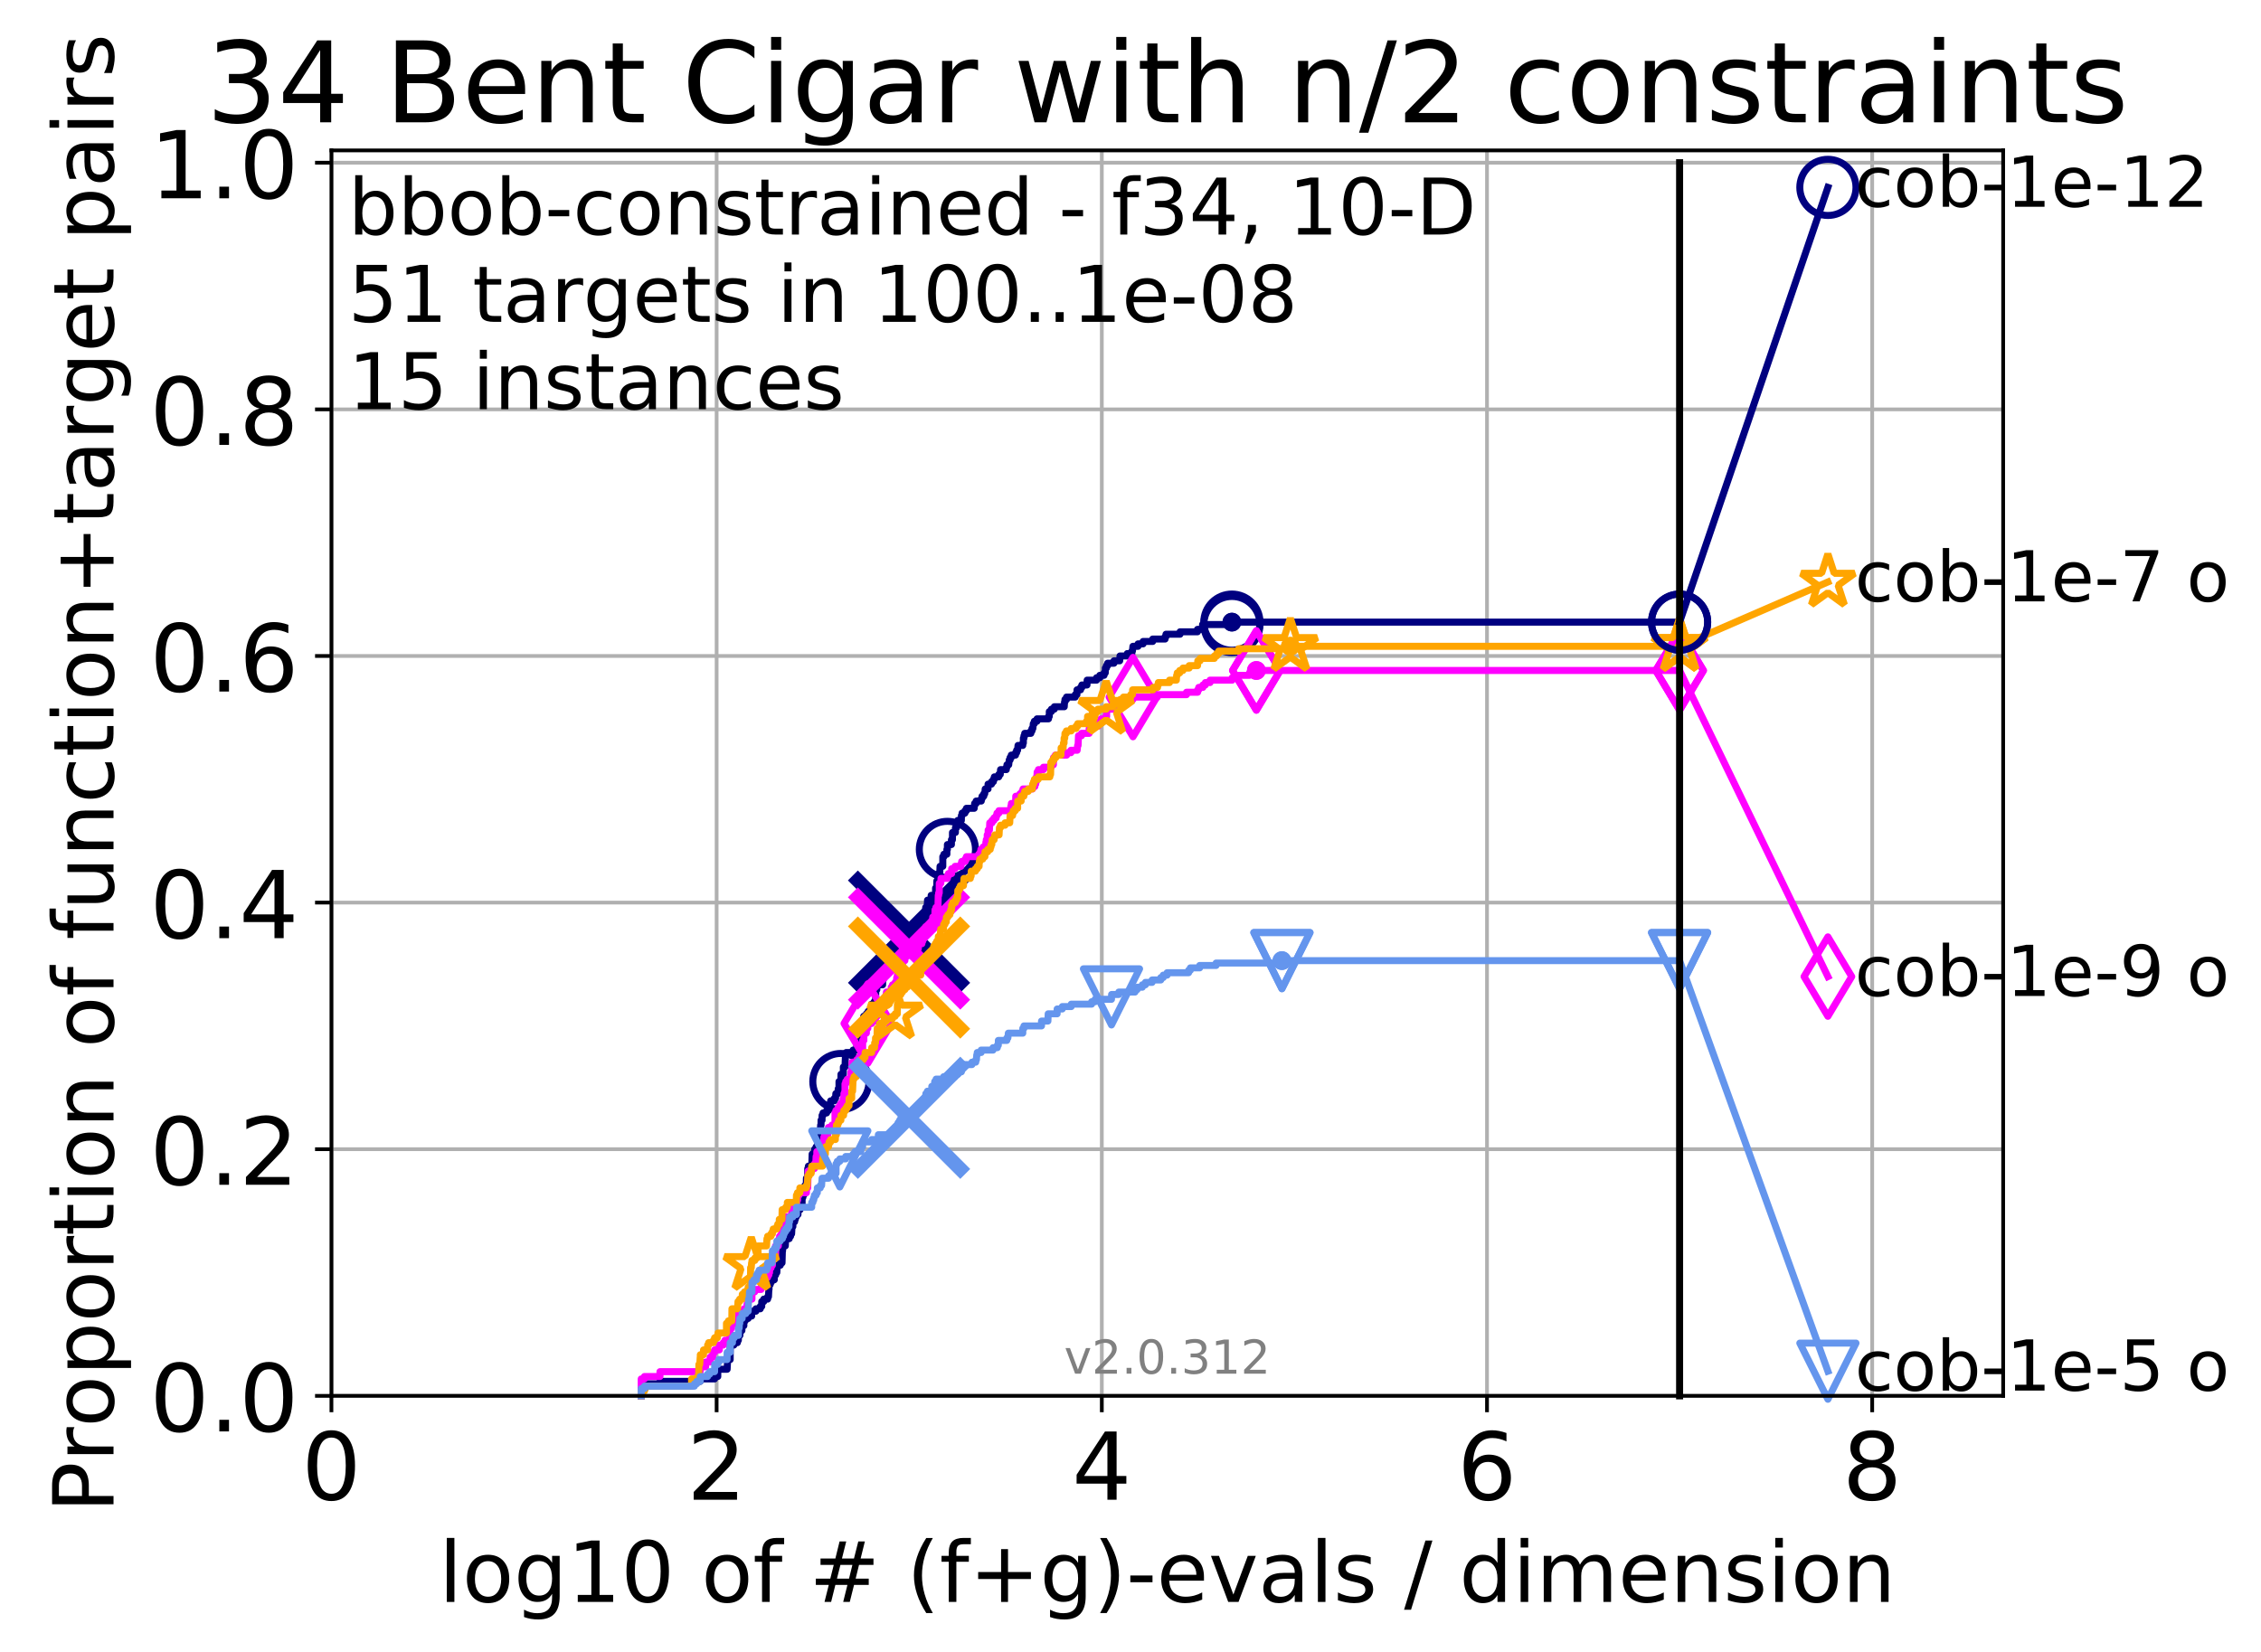 <?xml version="1.0" encoding="utf-8" standalone="no"?>
<!DOCTYPE svg PUBLIC "-//W3C//DTD SVG 1.1//EN"
  "http://www.w3.org/Graphics/SVG/1.1/DTD/svg11.dtd">
<!-- Created with matplotlib (http://matplotlib.org/) -->
<svg height="353pt" version="1.1" viewBox="0 0 483 353" width="483pt" xmlns="http://www.w3.org/2000/svg" xmlns:xlink="http://www.w3.org/1999/xlink">
 <defs>
  <style type="text/css">
*{stroke-linecap:butt;stroke-linejoin:round;}
  </style>
 </defs>
 <g id="figure_1">
  <g id="patch_1">
   <path d="M 0 353.222 
L 483.84 353.222 
L 483.84 0 
L 0 0 
z
" style="fill:#ffffff;"/>
  </g>
  <g id="axes_1">
   <g id="patch_2">
    <path d="M 70.8 298.245 
L 427.92 298.245 
L 427.92 32.133 
L 70.8 32.133 
z
" style="fill:#ffffff;"/>
   </g>
   <g id="matplotlib.axis_1">
    <g id="xtick_1">
     <g id="line2d_1">
      <path clip-path="url(#p806d4b0218)" d="M 70.8 298.245 
L 70.8 32.133 
" style="fill:none;stroke:#b0b0b0;stroke-linecap:square;stroke-width:0.8;"/>
     </g>
     <g id="line2d_2">
      <defs>
       <path d="M 0 0 
L 0 3.5 
" id="mdeebc36dff" style="stroke:#000000;stroke-width:0.8;"/>
      </defs>
      <g>
       <use style="stroke:#000000;stroke-width:0.8;" x="70.8" xlink:href="#mdeebc36dff" y="298.245"/>
      </g>
     </g>
     <g id="text_1">
      <!-- 0 -->
      <defs>
       <path d="M 31.781 66.406 
Q 24.172 66.406 20.328 58.906 
Q 16.5 51.422 16.5 36.375 
Q 16.5 21.391 20.328 13.891 
Q 24.172 6.391 31.781 6.391 
Q 39.453 6.391 43.281 13.891 
Q 47.125 21.391 47.125 36.375 
Q 47.125 51.422 43.281 58.906 
Q 39.453 66.406 31.781 66.406 
z
M 31.781 74.219 
Q 44.047 74.219 50.516 64.516 
Q 56.984 54.828 56.984 36.375 
Q 56.984 17.969 50.516 8.266 
Q 44.047 -1.422 31.781 -1.422 
Q 19.531 -1.422 13.062 8.266 
Q 6.594 17.969 6.594 36.375 
Q 6.594 54.828 13.062 64.516 
Q 19.531 74.219 31.781 74.219 
z
" id="DejaVuSans-30"/>
      </defs>
      <g transform="translate(64.438 320.442)scale(0.2 -0.2)">
       <use xlink:href="#DejaVuSans-30"/>
      </g>
     </g>
    </g>
    <g id="xtick_2">
     <g id="line2d_3">
      <path clip-path="url(#p806d4b0218)" d="M 153.086 298.245 
L 153.086 32.133 
" style="fill:none;stroke:#b0b0b0;stroke-linecap:square;stroke-width:0.8;"/>
     </g>
     <g id="line2d_4">
      <g>
       <use style="stroke:#000000;stroke-width:0.8;" x="153.086" xlink:href="#mdeebc36dff" y="298.245"/>
      </g>
     </g>
     <g id="text_2">
      <!-- 2 -->
      <defs>
       <path d="M 19.188 8.297 
L 53.609 8.297 
L 53.609 0 
L 7.328 0 
L 7.328 8.297 
Q 12.938 14.109 22.625 23.891 
Q 32.328 33.688 34.812 36.531 
Q 39.547 41.844 41.422 45.531 
Q 43.312 49.219 43.312 52.781 
Q 43.312 58.594 39.234 62.25 
Q 35.156 65.922 28.609 65.922 
Q 23.969 65.922 18.812 64.312 
Q 13.672 62.703 7.812 59.422 
L 7.812 69.391 
Q 13.766 71.781 18.938 73 
Q 24.125 74.219 28.422 74.219 
Q 39.75 74.219 46.484 68.547 
Q 53.219 62.891 53.219 53.422 
Q 53.219 48.922 51.531 44.891 
Q 49.859 40.875 45.406 35.406 
Q 44.188 33.984 37.641 27.219 
Q 31.109 20.453 19.188 8.297 
z
" id="DejaVuSans-32"/>
      </defs>
      <g transform="translate(146.723 320.442)scale(0.2 -0.2)">
       <use xlink:href="#DejaVuSans-32"/>
      </g>
     </g>
    </g>
    <g id="xtick_3">
     <g id="line2d_5">
      <path clip-path="url(#p806d4b0218)" d="M 235.371 298.245 
L 235.371 32.133 
" style="fill:none;stroke:#b0b0b0;stroke-linecap:square;stroke-width:0.8;"/>
     </g>
     <g id="line2d_6">
      <g>
       <use style="stroke:#000000;stroke-width:0.8;" x="235.371" xlink:href="#mdeebc36dff" y="298.245"/>
      </g>
     </g>
     <g id="text_3">
      <!-- 4 -->
      <defs>
       <path d="M 37.797 64.312 
L 12.891 25.391 
L 37.797 25.391 
z
M 35.203 72.906 
L 47.609 72.906 
L 47.609 25.391 
L 58.016 25.391 
L 58.016 17.188 
L 47.609 17.188 
L 47.609 0 
L 37.797 0 
L 37.797 17.188 
L 4.891 17.188 
L 4.891 26.703 
z
" id="DejaVuSans-34"/>
      </defs>
      <g transform="translate(229.009 320.442)scale(0.2 -0.2)">
       <use xlink:href="#DejaVuSans-34"/>
      </g>
     </g>
    </g>
    <g id="xtick_4">
     <g id="line2d_7">
      <path clip-path="url(#p806d4b0218)" d="M 317.657 298.245 
L 317.657 32.133 
" style="fill:none;stroke:#b0b0b0;stroke-linecap:square;stroke-width:0.8;"/>
     </g>
     <g id="line2d_8">
      <g>
       <use style="stroke:#000000;stroke-width:0.8;" x="317.657" xlink:href="#mdeebc36dff" y="298.245"/>
      </g>
     </g>
     <g id="text_4">
      <!-- 6 -->
      <defs>
       <path d="M 33.016 40.375 
Q 26.375 40.375 22.484 35.828 
Q 18.609 31.297 18.609 23.391 
Q 18.609 15.531 22.484 10.953 
Q 26.375 6.391 33.016 6.391 
Q 39.656 6.391 43.531 10.953 
Q 47.406 15.531 47.406 23.391 
Q 47.406 31.297 43.531 35.828 
Q 39.656 40.375 33.016 40.375 
z
M 52.594 71.297 
L 52.594 62.312 
Q 48.875 64.062 45.094 64.984 
Q 41.312 65.922 37.594 65.922 
Q 27.828 65.922 22.672 59.328 
Q 17.531 52.734 16.797 39.406 
Q 19.672 43.656 24.016 45.922 
Q 28.375 48.188 33.594 48.188 
Q 44.578 48.188 50.953 41.516 
Q 57.328 34.859 57.328 23.391 
Q 57.328 12.156 50.688 5.359 
Q 44.047 -1.422 33.016 -1.422 
Q 20.359 -1.422 13.672 8.266 
Q 6.984 17.969 6.984 36.375 
Q 6.984 53.656 15.188 63.938 
Q 23.391 74.219 37.203 74.219 
Q 40.922 74.219 44.703 73.484 
Q 48.484 72.75 52.594 71.297 
z
" id="DejaVuSans-36"/>
      </defs>
      <g transform="translate(311.295 320.442)scale(0.2 -0.2)">
       <use xlink:href="#DejaVuSans-36"/>
      </g>
     </g>
    </g>
    <g id="xtick_5">
     <g id="line2d_9">
      <path clip-path="url(#p806d4b0218)" d="M 399.943 298.245 
L 399.943 32.133 
" style="fill:none;stroke:#b0b0b0;stroke-linecap:square;stroke-width:0.8;"/>
     </g>
     <g id="line2d_10">
      <g>
       <use style="stroke:#000000;stroke-width:0.8;" x="399.943" xlink:href="#mdeebc36dff" y="298.245"/>
      </g>
     </g>
     <g id="text_5">
      <!-- 8 -->
      <defs>
       <path d="M 31.781 34.625 
Q 24.75 34.625 20.719 30.859 
Q 16.703 27.094 16.703 20.516 
Q 16.703 13.922 20.719 10.156 
Q 24.75 6.391 31.781 6.391 
Q 38.812 6.391 42.859 10.172 
Q 46.922 13.969 46.922 20.516 
Q 46.922 27.094 42.891 30.859 
Q 38.875 34.625 31.781 34.625 
z
M 21.922 38.812 
Q 15.578 40.375 12.031 44.719 
Q 8.5 49.078 8.5 55.328 
Q 8.5 64.062 14.719 69.141 
Q 20.953 74.219 31.781 74.219 
Q 42.672 74.219 48.875 69.141 
Q 55.078 64.062 55.078 55.328 
Q 55.078 49.078 51.531 44.719 
Q 48 40.375 41.703 38.812 
Q 48.828 37.156 52.797 32.312 
Q 56.781 27.484 56.781 20.516 
Q 56.781 9.906 50.312 4.234 
Q 43.844 -1.422 31.781 -1.422 
Q 19.734 -1.422 13.25 4.234 
Q 6.781 9.906 6.781 20.516 
Q 6.781 27.484 10.781 32.312 
Q 14.797 37.156 21.922 38.812 
z
M 18.312 54.391 
Q 18.312 48.734 21.844 45.562 
Q 25.391 42.391 31.781 42.391 
Q 38.141 42.391 41.719 45.562 
Q 45.312 48.734 45.312 54.391 
Q 45.312 60.062 41.719 63.234 
Q 38.141 66.406 31.781 66.406 
Q 25.391 66.406 21.844 63.234 
Q 18.312 60.062 18.312 54.391 
z
" id="DejaVuSans-38"/>
      </defs>
      <g transform="translate(393.58 320.442)scale(0.2 -0.2)">
       <use xlink:href="#DejaVuSans-38"/>
      </g>
     </g>
    </g>
    <g id="text_6">
     <!-- log10 of # (f+g)-evals / dimension -->
     <defs>
      <path d="M 9.422 75.984 
L 18.406 75.984 
L 18.406 0 
L 9.422 0 
z
" id="DejaVuSans-6c"/>
      <path d="M 30.609 48.391 
Q 23.391 48.391 19.188 42.75 
Q 14.984 37.109 14.984 27.297 
Q 14.984 17.484 19.156 11.844 
Q 23.344 6.203 30.609 6.203 
Q 37.797 6.203 41.984 11.859 
Q 46.188 17.531 46.188 27.297 
Q 46.188 37.016 41.984 42.703 
Q 37.797 48.391 30.609 48.391 
z
M 30.609 56 
Q 42.328 56 49.016 48.375 
Q 55.719 40.766 55.719 27.297 
Q 55.719 13.875 49.016 6.219 
Q 42.328 -1.422 30.609 -1.422 
Q 18.844 -1.422 12.172 6.219 
Q 5.516 13.875 5.516 27.297 
Q 5.516 40.766 12.172 48.375 
Q 18.844 56 30.609 56 
z
" id="DejaVuSans-6f"/>
      <path d="M 45.406 27.984 
Q 45.406 37.75 41.375 43.109 
Q 37.359 48.484 30.078 48.484 
Q 22.859 48.484 18.828 43.109 
Q 14.797 37.75 14.797 27.984 
Q 14.797 18.266 18.828 12.891 
Q 22.859 7.516 30.078 7.516 
Q 37.359 7.516 41.375 12.891 
Q 45.406 18.266 45.406 27.984 
z
M 54.391 6.781 
Q 54.391 -7.172 48.188 -13.984 
Q 42 -20.797 29.203 -20.797 
Q 24.469 -20.797 20.266 -20.094 
Q 16.062 -19.391 12.109 -17.922 
L 12.109 -9.188 
Q 16.062 -11.328 19.922 -12.344 
Q 23.781 -13.375 27.781 -13.375 
Q 36.625 -13.375 41.016 -8.766 
Q 45.406 -4.156 45.406 5.172 
L 45.406 9.625 
Q 42.625 4.781 38.281 2.391 
Q 33.938 0 27.875 0 
Q 17.828 0 11.672 7.656 
Q 5.516 15.328 5.516 27.984 
Q 5.516 40.672 11.672 48.328 
Q 17.828 56 27.875 56 
Q 33.938 56 38.281 53.609 
Q 42.625 51.219 45.406 46.391 
L 45.406 54.688 
L 54.391 54.688 
z
" id="DejaVuSans-67"/>
      <path d="M 12.406 8.297 
L 28.516 8.297 
L 28.516 63.922 
L 10.984 60.406 
L 10.984 69.391 
L 28.422 72.906 
L 38.281 72.906 
L 38.281 8.297 
L 54.391 8.297 
L 54.391 0 
L 12.406 0 
z
" id="DejaVuSans-31"/>
      <path id="DejaVuSans-20"/>
      <path d="M 37.109 75.984 
L 37.109 68.5 
L 28.516 68.5 
Q 23.688 68.5 21.797 66.547 
Q 19.922 64.594 19.922 59.516 
L 19.922 54.688 
L 34.719 54.688 
L 34.719 47.703 
L 19.922 47.703 
L 19.922 0 
L 10.891 0 
L 10.891 47.703 
L 2.297 47.703 
L 2.297 54.688 
L 10.891 54.688 
L 10.891 58.5 
Q 10.891 67.625 15.141 71.797 
Q 19.391 75.984 28.609 75.984 
z
" id="DejaVuSans-66"/>
      <path d="M 51.125 44 
L 36.922 44 
L 32.812 27.688 
L 47.125 27.688 
z
M 43.797 71.781 
L 38.719 51.516 
L 52.984 51.516 
L 58.109 71.781 
L 65.922 71.781 
L 60.891 51.516 
L 76.125 51.516 
L 76.125 44 
L 58.984 44 
L 54.984 27.688 
L 70.516 27.688 
L 70.516 20.219 
L 53.078 20.219 
L 48 0 
L 40.188 0 
L 45.219 20.219 
L 30.906 20.219 
L 25.875 0 
L 18.016 0 
L 23.094 20.219 
L 7.719 20.219 
L 7.719 27.688 
L 24.906 27.688 
L 29 44 
L 13.281 44 
L 13.281 51.516 
L 30.906 51.516 
L 35.891 71.781 
z
" id="DejaVuSans-23"/>
      <path d="M 31 75.875 
Q 24.469 64.656 21.281 53.656 
Q 18.109 42.672 18.109 31.391 
Q 18.109 20.125 21.312 9.062 
Q 24.516 -2 31 -13.188 
L 23.188 -13.188 
Q 15.875 -1.703 12.234 9.375 
Q 8.594 20.453 8.594 31.391 
Q 8.594 42.281 12.203 53.312 
Q 15.828 64.359 23.188 75.875 
z
" id="DejaVuSans-28"/>
      <path d="M 46 62.703 
L 46 35.5 
L 73.188 35.5 
L 73.188 27.203 
L 46 27.203 
L 46 0 
L 37.797 0 
L 37.797 27.203 
L 10.594 27.203 
L 10.594 35.5 
L 37.797 35.5 
L 37.797 62.703 
z
" id="DejaVuSans-2b"/>
      <path d="M 8.016 75.875 
L 15.828 75.875 
Q 23.141 64.359 26.781 53.312 
Q 30.422 42.281 30.422 31.391 
Q 30.422 20.453 26.781 9.375 
Q 23.141 -1.703 15.828 -13.188 
L 8.016 -13.188 
Q 14.5 -2 17.703 9.062 
Q 20.906 20.125 20.906 31.391 
Q 20.906 42.672 17.703 53.656 
Q 14.5 64.656 8.016 75.875 
z
" id="DejaVuSans-29"/>
      <path d="M 4.891 31.391 
L 31.203 31.391 
L 31.203 23.391 
L 4.891 23.391 
z
" id="DejaVuSans-2d"/>
      <path d="M 56.203 29.594 
L 56.203 25.203 
L 14.891 25.203 
Q 15.484 15.922 20.484 11.062 
Q 25.484 6.203 34.422 6.203 
Q 39.594 6.203 44.453 7.469 
Q 49.312 8.734 54.109 11.281 
L 54.109 2.781 
Q 49.266 0.734 44.188 -0.344 
Q 39.109 -1.422 33.891 -1.422 
Q 20.797 -1.422 13.156 6.188 
Q 5.516 13.812 5.516 26.812 
Q 5.516 40.234 12.766 48.109 
Q 20.016 56 32.328 56 
Q 43.359 56 49.781 48.891 
Q 56.203 41.797 56.203 29.594 
z
M 47.219 32.234 
Q 47.125 39.594 43.094 43.984 
Q 39.062 48.391 32.422 48.391 
Q 24.906 48.391 20.391 44.141 
Q 15.875 39.891 15.188 32.172 
z
" id="DejaVuSans-65"/>
      <path d="M 2.984 54.688 
L 12.5 54.688 
L 29.594 8.797 
L 46.688 54.688 
L 56.203 54.688 
L 35.688 0 
L 23.484 0 
z
" id="DejaVuSans-76"/>
      <path d="M 34.281 27.484 
Q 23.391 27.484 19.188 25 
Q 14.984 22.516 14.984 16.5 
Q 14.984 11.719 18.141 8.906 
Q 21.297 6.109 26.703 6.109 
Q 34.188 6.109 38.703 11.406 
Q 43.219 16.703 43.219 25.484 
L 43.219 27.484 
z
M 52.203 31.203 
L 52.203 0 
L 43.219 0 
L 43.219 8.297 
Q 40.141 3.328 35.547 0.953 
Q 30.953 -1.422 24.312 -1.422 
Q 15.922 -1.422 10.953 3.297 
Q 6 8.016 6 15.922 
Q 6 25.141 12.172 29.828 
Q 18.359 34.516 30.609 34.516 
L 43.219 34.516 
L 43.219 35.406 
Q 43.219 41.609 39.141 45 
Q 35.062 48.391 27.688 48.391 
Q 23 48.391 18.547 47.266 
Q 14.109 46.141 10.016 43.891 
L 10.016 52.203 
Q 14.938 54.109 19.578 55.047 
Q 24.219 56 28.609 56 
Q 40.484 56 46.344 49.844 
Q 52.203 43.703 52.203 31.203 
z
" id="DejaVuSans-61"/>
      <path d="M 44.281 53.078 
L 44.281 44.578 
Q 40.484 46.531 36.375 47.5 
Q 32.281 48.484 27.875 48.484 
Q 21.188 48.484 17.844 46.438 
Q 14.5 44.391 14.5 40.281 
Q 14.5 37.156 16.891 35.375 
Q 19.281 33.594 26.516 31.984 
L 29.594 31.297 
Q 39.156 29.25 43.188 25.516 
Q 47.219 21.781 47.219 15.094 
Q 47.219 7.469 41.188 3.016 
Q 35.156 -1.422 24.609 -1.422 
Q 20.219 -1.422 15.453 -0.562 
Q 10.688 0.297 5.422 2 
L 5.422 11.281 
Q 10.406 8.688 15.234 7.391 
Q 20.062 6.109 24.812 6.109 
Q 31.156 6.109 34.562 8.281 
Q 37.984 10.453 37.984 14.406 
Q 37.984 18.062 35.516 20.016 
Q 33.062 21.969 24.703 23.781 
L 21.578 24.516 
Q 13.234 26.266 9.516 29.906 
Q 5.812 33.547 5.812 39.891 
Q 5.812 47.609 11.281 51.797 
Q 16.75 56 26.812 56 
Q 31.781 56 36.172 55.266 
Q 40.578 54.547 44.281 53.078 
z
" id="DejaVuSans-73"/>
      <path d="M 25.391 72.906 
L 33.688 72.906 
L 8.297 -9.281 
L 0 -9.281 
z
" id="DejaVuSans-2f"/>
      <path d="M 45.406 46.391 
L 45.406 75.984 
L 54.391 75.984 
L 54.391 0 
L 45.406 0 
L 45.406 8.203 
Q 42.578 3.328 38.25 0.953 
Q 33.938 -1.422 27.875 -1.422 
Q 17.969 -1.422 11.734 6.484 
Q 5.516 14.406 5.516 27.297 
Q 5.516 40.188 11.734 48.094 
Q 17.969 56 27.875 56 
Q 33.938 56 38.25 53.625 
Q 42.578 51.266 45.406 46.391 
z
M 14.797 27.297 
Q 14.797 17.391 18.875 11.75 
Q 22.953 6.109 30.078 6.109 
Q 37.203 6.109 41.297 11.75 
Q 45.406 17.391 45.406 27.297 
Q 45.406 37.203 41.297 42.844 
Q 37.203 48.484 30.078 48.484 
Q 22.953 48.484 18.875 42.844 
Q 14.797 37.203 14.797 27.297 
z
" id="DejaVuSans-64"/>
      <path d="M 9.422 54.688 
L 18.406 54.688 
L 18.406 0 
L 9.422 0 
z
M 9.422 75.984 
L 18.406 75.984 
L 18.406 64.594 
L 9.422 64.594 
z
" id="DejaVuSans-69"/>
      <path d="M 52 44.188 
Q 55.375 50.25 60.062 53.125 
Q 64.75 56 71.094 56 
Q 79.641 56 84.281 50.016 
Q 88.922 44.047 88.922 33.016 
L 88.922 0 
L 79.891 0 
L 79.891 32.719 
Q 79.891 40.578 77.094 44.375 
Q 74.312 48.188 68.609 48.188 
Q 61.625 48.188 57.562 43.547 
Q 53.516 38.922 53.516 30.906 
L 53.516 0 
L 44.484 0 
L 44.484 32.719 
Q 44.484 40.625 41.703 44.406 
Q 38.922 48.188 33.109 48.188 
Q 26.219 48.188 22.156 43.531 
Q 18.109 38.875 18.109 30.906 
L 18.109 0 
L 9.078 0 
L 9.078 54.688 
L 18.109 54.688 
L 18.109 46.188 
Q 21.188 51.219 25.484 53.609 
Q 29.781 56 35.688 56 
Q 41.656 56 45.828 52.969 
Q 50 49.953 52 44.188 
z
" id="DejaVuSans-6d"/>
      <path d="M 54.891 33.016 
L 54.891 0 
L 45.906 0 
L 45.906 32.719 
Q 45.906 40.484 42.875 44.328 
Q 39.844 48.188 33.797 48.188 
Q 26.516 48.188 22.312 43.547 
Q 18.109 38.922 18.109 30.906 
L 18.109 0 
L 9.078 0 
L 9.078 54.688 
L 18.109 54.688 
L 18.109 46.188 
Q 21.344 51.125 25.703 53.562 
Q 30.078 56 35.797 56 
Q 45.219 56 50.047 50.172 
Q 54.891 44.344 54.891 33.016 
z
" id="DejaVuSans-6e"/>
     </defs>
     <g transform="translate(93.753 342.279)scale(0.18 -0.18)">
      <use xlink:href="#DejaVuSans-6c"/>
      <use x="27.783" xlink:href="#DejaVuSans-6f"/>
      <use x="88.965" xlink:href="#DejaVuSans-67"/>
      <use x="152.441" xlink:href="#DejaVuSans-31"/>
      <use x="216.064" xlink:href="#DejaVuSans-30"/>
      <use x="279.688" xlink:href="#DejaVuSans-20"/>
      <use x="311.475" xlink:href="#DejaVuSans-6f"/>
      <use x="372.656" xlink:href="#DejaVuSans-66"/>
      <use x="407.861" xlink:href="#DejaVuSans-20"/>
      <use x="439.648" xlink:href="#DejaVuSans-23"/>
      <use x="523.438" xlink:href="#DejaVuSans-20"/>
      <use x="555.225" xlink:href="#DejaVuSans-28"/>
      <use x="594.238" xlink:href="#DejaVuSans-66"/>
      <use x="629.443" xlink:href="#DejaVuSans-2b"/>
      <use x="713.232" xlink:href="#DejaVuSans-67"/>
      <use x="776.709" xlink:href="#DejaVuSans-29"/>
      <use x="815.723" xlink:href="#DejaVuSans-2d"/>
      <use x="851.807" xlink:href="#DejaVuSans-65"/>
      <use x="913.33" xlink:href="#DejaVuSans-76"/>
      <use x="972.51" xlink:href="#DejaVuSans-61"/>
      <use x="1033.789" xlink:href="#DejaVuSans-6c"/>
      <use x="1061.572" xlink:href="#DejaVuSans-73"/>
      <use x="1113.672" xlink:href="#DejaVuSans-20"/>
      <use x="1145.459" xlink:href="#DejaVuSans-2f"/>
      <use x="1179.15" xlink:href="#DejaVuSans-20"/>
      <use x="1210.938" xlink:href="#DejaVuSans-64"/>
      <use x="1274.414" xlink:href="#DejaVuSans-69"/>
      <use x="1302.197" xlink:href="#DejaVuSans-6d"/>
      <use x="1399.609" xlink:href="#DejaVuSans-65"/>
      <use x="1461.133" xlink:href="#DejaVuSans-6e"/>
      <use x="1524.512" xlink:href="#DejaVuSans-73"/>
      <use x="1576.611" xlink:href="#DejaVuSans-69"/>
      <use x="1604.395" xlink:href="#DejaVuSans-6f"/>
      <use x="1665.576" xlink:href="#DejaVuSans-6e"/>
     </g>
    </g>
   </g>
   <g id="matplotlib.axis_2">
    <g id="ytick_1">
     <g id="line2d_11">
      <path clip-path="url(#p806d4b0218)" d="M 70.8 298.245 
L 427.92 298.245 
" style="fill:none;stroke:#b0b0b0;stroke-linecap:square;stroke-width:0.8;"/>
     </g>
     <g id="line2d_12">
      <defs>
       <path d="M 0 0 
L -3.5 0 
" id="m1f37fa2456" style="stroke:#000000;stroke-width:0.8;"/>
      </defs>
      <g>
       <use style="stroke:#000000;stroke-width:0.8;" x="70.8" xlink:href="#m1f37fa2456" y="298.245"/>
      </g>
     </g>
     <g id="text_7">
      <!-- 0.0 -->
      <defs>
       <path d="M 10.688 12.406 
L 21 12.406 
L 21 0 
L 10.688 0 
z
" id="DejaVuSans-2e"/>
      </defs>
      <g transform="translate(31.994 305.844)scale(0.2 -0.2)">
       <use xlink:href="#DejaVuSans-30"/>
       <use x="63.623" xlink:href="#DejaVuSans-2e"/>
       <use x="95.41" xlink:href="#DejaVuSans-30"/>
      </g>
     </g>
    </g>
    <g id="ytick_2">
     <g id="line2d_13">
      <path clip-path="url(#p806d4b0218)" d="M 70.8 245.55 
L 427.92 245.55 
" style="fill:none;stroke:#b0b0b0;stroke-linecap:square;stroke-width:0.8;"/>
     </g>
     <g id="line2d_14">
      <g>
       <use style="stroke:#000000;stroke-width:0.8;" x="70.8" xlink:href="#m1f37fa2456" y="245.55"/>
      </g>
     </g>
     <g id="text_8">
      <!-- 0.2 -->
      <g transform="translate(31.994 253.148)scale(0.2 -0.2)">
       <use xlink:href="#DejaVuSans-30"/>
       <use x="63.623" xlink:href="#DejaVuSans-2e"/>
       <use x="95.41" xlink:href="#DejaVuSans-32"/>
      </g>
     </g>
    </g>
    <g id="ytick_3">
     <g id="line2d_15">
      <path clip-path="url(#p806d4b0218)" d="M 70.8 192.854 
L 427.92 192.854 
" style="fill:none;stroke:#b0b0b0;stroke-linecap:square;stroke-width:0.8;"/>
     </g>
     <g id="line2d_16">
      <g>
       <use style="stroke:#000000;stroke-width:0.8;" x="70.8" xlink:href="#m1f37fa2456" y="192.854"/>
      </g>
     </g>
     <g id="text_9">
      <!-- 0.4 -->
      <g transform="translate(31.994 200.453)scale(0.2 -0.2)">
       <use xlink:href="#DejaVuSans-30"/>
       <use x="63.623" xlink:href="#DejaVuSans-2e"/>
       <use x="95.41" xlink:href="#DejaVuSans-34"/>
      </g>
     </g>
    </g>
    <g id="ytick_4">
     <g id="line2d_17">
      <path clip-path="url(#p806d4b0218)" d="M 70.8 140.159 
L 427.92 140.159 
" style="fill:none;stroke:#b0b0b0;stroke-linecap:square;stroke-width:0.8;"/>
     </g>
     <g id="line2d_18">
      <g>
       <use style="stroke:#000000;stroke-width:0.8;" x="70.8" xlink:href="#m1f37fa2456" y="140.159"/>
      </g>
     </g>
     <g id="text_10">
      <!-- 0.6 -->
      <g transform="translate(31.994 147.757)scale(0.2 -0.2)">
       <use xlink:href="#DejaVuSans-30"/>
       <use x="63.623" xlink:href="#DejaVuSans-2e"/>
       <use x="95.41" xlink:href="#DejaVuSans-36"/>
      </g>
     </g>
    </g>
    <g id="ytick_5">
     <g id="line2d_19">
      <path clip-path="url(#p806d4b0218)" d="M 70.8 87.464 
L 427.92 87.464 
" style="fill:none;stroke:#b0b0b0;stroke-linecap:square;stroke-width:0.8;"/>
     </g>
     <g id="line2d_20">
      <g>
       <use style="stroke:#000000;stroke-width:0.8;" x="70.8" xlink:href="#m1f37fa2456" y="87.464"/>
      </g>
     </g>
     <g id="text_11">
      <!-- 0.8 -->
      <g transform="translate(31.994 95.062)scale(0.2 -0.2)">
       <use xlink:href="#DejaVuSans-30"/>
       <use x="63.623" xlink:href="#DejaVuSans-2e"/>
       <use x="95.41" xlink:href="#DejaVuSans-38"/>
      </g>
     </g>
    </g>
    <g id="ytick_6">
     <g id="line2d_21">
      <path clip-path="url(#p806d4b0218)" d="M 70.8 34.768 
L 427.92 34.768 
" style="fill:none;stroke:#b0b0b0;stroke-linecap:square;stroke-width:0.8;"/>
     </g>
     <g id="line2d_22">
      <g>
       <use style="stroke:#000000;stroke-width:0.8;" x="70.8" xlink:href="#m1f37fa2456" y="34.768"/>
      </g>
     </g>
     <g id="text_12">
      <!-- 1.0 -->
      <g transform="translate(31.994 42.367)scale(0.2 -0.2)">
       <use xlink:href="#DejaVuSans-31"/>
       <use x="63.623" xlink:href="#DejaVuSans-2e"/>
       <use x="95.41" xlink:href="#DejaVuSans-30"/>
      </g>
     </g>
    </g>
    <g id="text_13">
     <!-- Proportion of function+target pairs -->
     <defs>
      <path d="M 19.672 64.797 
L 19.672 37.406 
L 32.078 37.406 
Q 38.969 37.406 42.719 40.969 
Q 46.484 44.531 46.484 51.125 
Q 46.484 57.672 42.719 61.234 
Q 38.969 64.797 32.078 64.797 
z
M 9.812 72.906 
L 32.078 72.906 
Q 44.344 72.906 50.609 67.359 
Q 56.891 61.812 56.891 51.125 
Q 56.891 40.328 50.609 34.812 
Q 44.344 29.297 32.078 29.297 
L 19.672 29.297 
L 19.672 0 
L 9.812 0 
z
" id="DejaVuSans-50"/>
      <path d="M 41.109 46.297 
Q 39.594 47.172 37.812 47.578 
Q 36.031 48 33.891 48 
Q 26.266 48 22.188 43.047 
Q 18.109 38.094 18.109 28.812 
L 18.109 0 
L 9.078 0 
L 9.078 54.688 
L 18.109 54.688 
L 18.109 46.188 
Q 20.953 51.172 25.484 53.578 
Q 30.031 56 36.531 56 
Q 37.453 56 38.578 55.875 
Q 39.703 55.766 41.062 55.516 
z
" id="DejaVuSans-72"/>
      <path d="M 18.109 8.203 
L 18.109 -20.797 
L 9.078 -20.797 
L 9.078 54.688 
L 18.109 54.688 
L 18.109 46.391 
Q 20.953 51.266 25.266 53.625 
Q 29.594 56 35.594 56 
Q 45.562 56 51.781 48.094 
Q 58.016 40.188 58.016 27.297 
Q 58.016 14.406 51.781 6.484 
Q 45.562 -1.422 35.594 -1.422 
Q 29.594 -1.422 25.266 0.953 
Q 20.953 3.328 18.109 8.203 
z
M 48.688 27.297 
Q 48.688 37.203 44.609 42.844 
Q 40.531 48.484 33.406 48.484 
Q 26.266 48.484 22.188 42.844 
Q 18.109 37.203 18.109 27.297 
Q 18.109 17.391 22.188 11.75 
Q 26.266 6.109 33.406 6.109 
Q 40.531 6.109 44.609 11.75 
Q 48.688 17.391 48.688 27.297 
z
" id="DejaVuSans-70"/>
      <path d="M 18.312 70.219 
L 18.312 54.688 
L 36.812 54.688 
L 36.812 47.703 
L 18.312 47.703 
L 18.312 18.016 
Q 18.312 11.328 20.141 9.422 
Q 21.969 7.516 27.594 7.516 
L 36.812 7.516 
L 36.812 0 
L 27.594 0 
Q 17.188 0 13.234 3.875 
Q 9.281 7.766 9.281 18.016 
L 9.281 47.703 
L 2.688 47.703 
L 2.688 54.688 
L 9.281 54.688 
L 9.281 70.219 
z
" id="DejaVuSans-74"/>
      <path d="M 8.5 21.578 
L 8.5 54.688 
L 17.484 54.688 
L 17.484 21.922 
Q 17.484 14.156 20.5 10.266 
Q 23.531 6.391 29.594 6.391 
Q 36.859 6.391 41.078 11.031 
Q 45.312 15.672 45.312 23.688 
L 45.312 54.688 
L 54.297 54.688 
L 54.297 0 
L 45.312 0 
L 45.312 8.406 
Q 42.047 3.422 37.719 1 
Q 33.406 -1.422 27.688 -1.422 
Q 18.266 -1.422 13.375 4.438 
Q 8.5 10.297 8.5 21.578 
z
M 31.109 56 
z
" id="DejaVuSans-75"/>
      <path d="M 48.781 52.594 
L 48.781 44.188 
Q 44.969 46.297 41.141 47.344 
Q 37.312 48.391 33.406 48.391 
Q 24.656 48.391 19.812 42.844 
Q 14.984 37.312 14.984 27.297 
Q 14.984 17.281 19.812 11.734 
Q 24.656 6.203 33.406 6.203 
Q 37.312 6.203 41.141 7.25 
Q 44.969 8.297 48.781 10.406 
L 48.781 2.094 
Q 45.016 0.344 40.984 -0.531 
Q 36.969 -1.422 32.422 -1.422 
Q 20.062 -1.422 12.781 6.344 
Q 5.516 14.109 5.516 27.297 
Q 5.516 40.672 12.859 48.328 
Q 20.219 56 33.016 56 
Q 37.156 56 41.109 55.141 
Q 45.062 54.297 48.781 52.594 
z
" id="DejaVuSans-63"/>
     </defs>
     <g transform="translate(24.25 323.179)rotate(-90)scale(0.18 -0.18)">
      <use xlink:href="#DejaVuSans-50"/>
      <use x="60.287" xlink:href="#DejaVuSans-72"/>
      <use x="101.369" xlink:href="#DejaVuSans-6f"/>
      <use x="162.551" xlink:href="#DejaVuSans-70"/>
      <use x="226.027" xlink:href="#DejaVuSans-6f"/>
      <use x="287.209" xlink:href="#DejaVuSans-72"/>
      <use x="328.322" xlink:href="#DejaVuSans-74"/>
      <use x="367.531" xlink:href="#DejaVuSans-69"/>
      <use x="395.314" xlink:href="#DejaVuSans-6f"/>
      <use x="456.496" xlink:href="#DejaVuSans-6e"/>
      <use x="519.875" xlink:href="#DejaVuSans-20"/>
      <use x="551.662" xlink:href="#DejaVuSans-6f"/>
      <use x="612.844" xlink:href="#DejaVuSans-66"/>
      <use x="648.049" xlink:href="#DejaVuSans-20"/>
      <use x="679.836" xlink:href="#DejaVuSans-66"/>
      <use x="715.041" xlink:href="#DejaVuSans-75"/>
      <use x="778.42" xlink:href="#DejaVuSans-6e"/>
      <use x="841.799" xlink:href="#DejaVuSans-63"/>
      <use x="896.779" xlink:href="#DejaVuSans-74"/>
      <use x="935.988" xlink:href="#DejaVuSans-69"/>
      <use x="963.771" xlink:href="#DejaVuSans-6f"/>
      <use x="1024.953" xlink:href="#DejaVuSans-6e"/>
      <use x="1088.332" xlink:href="#DejaVuSans-2b"/>
      <use x="1172.121" xlink:href="#DejaVuSans-74"/>
      <use x="1211.33" xlink:href="#DejaVuSans-61"/>
      <use x="1272.609" xlink:href="#DejaVuSans-72"/>
      <use x="1313.707" xlink:href="#DejaVuSans-67"/>
      <use x="1377.184" xlink:href="#DejaVuSans-65"/>
      <use x="1438.707" xlink:href="#DejaVuSans-74"/>
      <use x="1477.916" xlink:href="#DejaVuSans-20"/>
      <use x="1509.703" xlink:href="#DejaVuSans-70"/>
      <use x="1573.18" xlink:href="#DejaVuSans-61"/>
      <use x="1634.459" xlink:href="#DejaVuSans-69"/>
      <use x="1662.242" xlink:href="#DejaVuSans-72"/>
      <use x="1703.355" xlink:href="#DejaVuSans-73"/>
     </g>
    </g>
   </g>
   <g id="line2d_23">
    <defs>
     <path d="M 0 1.5 
C 0.398 1.5 0.779 1.342 1.061 1.061 
C 1.342 0.779 1.5 0.398 1.5 0 
C 1.5 -0.398 1.342 -0.779 1.061 -1.061 
C 0.779 -1.342 0.398 -1.5 0 -1.5 
C -0.398 -1.5 -0.779 -1.342 -1.061 -1.061 
C -1.342 -0.779 -1.5 -0.398 -1.5 0 
C -1.5 0.398 -1.342 0.779 -1.061 1.061 
C -0.779 1.342 -0.398 1.5 0 1.5 
z
" id="m3946ba8795" style="stroke:#000080;"/>
    </defs>
    <g>
     <use style="fill:#000080;stroke:#000080;" x="263.159" xlink:href="#m3946ba8795" y="132.926"/>
     <use style="fill:#000080;stroke:#000080;" x="263.159" xlink:href="#m3946ba8795" y="132.926"/>
    </g>
   </g>
   <g id="line2d_24">
    <path d="M 136.979 298.245 
L 136.979 296.696 
L 137.839 296.696 
L 137.839 295.662 
L 140.984 295.662 
L 140.984 295.146 
L 149.583 295.146 
L 149.583 294.629 
L 152.652 294.629 
L 152.652 294.112 
L 153.334 294.112 
L 153.334 292.563 
L 155.333 292.563 
L 155.443 290.496 
L 155.982 290.496 
L 155.998 287.396 
L 156.77 287.396 
L 156.77 286.88 
L 157.525 286.88 
L 157.525 286.363 
L 157.732 286.363 
L 157.746 285.33 
L 158.06 285.33 
L 158.06 284.297 
L 158.488 284.297 
L 158.488 283.263 
L 158.905 283.263 
L 158.905 282.23 
L 159.187 282.23 
L 159.187 281.713 
L 159.823 281.713 
L 159.823 281.197 
L 160.579 281.197 
L 160.579 280.164 
L 161.473 280.164 
L 161.473 279.647 
L 162.409 279.647 
L 162.409 279.13 
L 162.724 279.13 
L 162.724 278.097 
L 163.156 278.097 
L 163.156 277.58 
L 163.981 277.58 
L 163.981 277.064 
L 164.165 277.064 
L 164.241 275.514 
L 164.28 275.514 
L 164.28 274.481 
L 164.526 274.481 
L 164.526 273.964 
L 164.769 273.964 
L 164.769 273.448 
L 165.408 273.448 
L 165.408 272.414 
L 165.693 272.414 
L 165.693 271.898 
L 165.947 271.898 
L 166.025 270.348 
L 166.688 270.348 
L 166.688 269.831 
L 167.06 269.831 
L 167.133 267.248 
L 167.182 267.248 
L 167.182 266.215 
L 167.757 266.215 
L 167.843 264.665 
L 168.602 264.665 
L 168.602 264.148 
L 168.884 264.148 
L 168.884 263.632 
L 169.104 263.632 
L 169.192 262.082 
L 169.372 262.082 
L 169.394 261.049 
L 169.749 261.049 
L 169.749 260.532 
L 169.903 260.532 
L 169.903 260.015 
L 170.104 260.015 
L 170.104 259.499 
L 170.466 259.499 
L 170.466 258.465 
L 170.919 258.465 
L 170.919 257.949 
L 171.349 257.949 
L 171.349 255.882 
L 171.502 255.882 
L 171.502 255.366 
L 171.705 255.366 
L 171.705 253.816 
L 171.943 253.816 
L 171.943 253.299 
L 172.239 253.299 
L 172.27 251.749 
L 172.53 251.749 
L 172.548 249.683 
L 172.686 249.683 
L 172.686 249.166 
L 173.411 249.166 
L 173.491 246.583 
L 174.03 246.583 
L 174.03 245.55 
L 174.343 245.55 
L 174.343 245.033 
L 174.693 245.033 
L 174.693 242.967 
L 174.831 242.967 
L 174.831 241.934 
L 175.208 241.934 
L 175.311 240.384 
L 175.393 240.384 
L 175.393 239.35 
L 175.608 239.35 
L 175.613 238.317 
L 175.814 238.317 
L 175.814 237.801 
L 176.583 237.801 
L 176.583 237.284 
L 176.968 237.284 
L 177.01 236.251 
L 177.298 236.251 
L 177.298 235.734 
L 177.445 235.734 
L 177.445 235.217 
L 178.214 235.217 
L 178.214 234.701 
L 178.492 234.701 
L 178.553 233.668 
L 178.99 233.668 
L 179.061 232.634 
L 179.227 232.634 
L 179.227 231.085 
L 179.632 231.085 
L 179.652 229.535 
L 180.158 229.535 
L 180.158 227.985 
L 180.508 227.985 
L 180.612 225.402 
L 180.764 225.402 
L 180.764 224.885 
L 182.239 224.885 
L 182.239 224.368 
L 183.039 224.368 
L 183.039 223.335 
L 183.676 223.335 
L 183.676 222.302 
L 183.9 222.302 
L 183.9 221.269 
L 184.2 221.269 
L 184.2 220.235 
L 184.511 220.235 
L 184.511 217.136 
L 185.077 217.136 
L 185.077 216.619 
L 185.446 216.619 
L 185.446 216.102 
L 185.922 216.102 
L 185.922 215.586 
L 186.215 215.586 
L 186.215 214.553 
L 186.758 214.553 
L 186.758 214.036 
L 187.03 214.036 
L 187.102 211.453 
L 187.314 211.453 
L 187.314 210.42 
L 188.549 210.42 
L 188.551 209.386 
L 188.666 209.386 
L 188.666 208.353 
L 188.836 208.353 
L 188.836 207.32 
L 189.405 207.32 
L 189.405 206.287 
L 189.855 206.287 
L 189.855 205.253 
L 189.999 205.253 
L 189.999 204.737 
L 190.925 204.737 
L 190.925 204.22 
L 191.691 204.22 
L 191.691 203.704 
L 192.017 203.704 
L 192.017 203.187 
L 192.859 203.187 
L 192.859 202.67 
L 192.974 202.67 
L 192.974 201.637 
L 193.288 201.637 
L 193.288 200.604 
L 193.756 200.604 
L 193.756 200.087 
L 193.937 200.087 
L 193.937 199.571 
L 194.081 199.571 
L 194.081 199.054 
L 195.979 199.054 
L 196.05 198.021 
L 196.133 198.021 
L 196.133 197.504 
L 196.551 197.504 
L 196.551 196.987 
L 196.729 196.987 
L 196.729 196.471 
L 197.245 196.471 
L 197.304 195.438 
L 197.538 195.438 
L 197.538 194.921 
L 197.732 194.921 
L 197.745 193.888 
L 198.019 193.888 
L 198.118 192.854 
L 198.134 192.854 
L 198.134 192.338 
L 198.85 192.338 
L 198.919 191.305 
L 199.842 191.305 
L 199.86 189.755 
L 200.097 189.755 
L 200.132 188.205 
L 200.32 188.205 
L 200.418 186.655 
L 200.748 186.655 
L 200.815 185.105 
L 201.403 185.105 
L 201.404 183.039 
L 201.644 183.039 
L 201.644 182.522 
L 202.273 182.522 
L 202.273 181.489 
L 202.385 181.489 
L 202.385 180.456 
L 203.245 180.456 
L 203.246 179.422 
L 203.461 179.422 
L 203.468 177.872 
L 204.1 177.872 
L 204.1 176.839 
L 204.344 176.839 
L 204.344 176.323 
L 204.541 176.323 
L 204.605 175.289 
L 205.371 175.289 
L 205.379 174.256 
L 205.523 174.256 
L 205.523 173.739 
L 206.131 173.739 
L 206.131 173.223 
L 206.45 173.223 
L 206.45 172.706 
L 208.113 172.706 
L 208.2 171.673 
L 208.527 171.673 
L 208.527 171.156 
L 209.625 171.156 
L 209.625 170.64 
L 209.793 170.64 
L 209.793 170.123 
L 210.154 170.123 
L 210.154 169.606 
L 210.361 169.606 
L 210.461 168.573 
L 211.07 168.573 
L 211.07 167.54 
L 211.811 167.54 
L 211.811 167.023 
L 212.21 167.023 
L 212.21 166.507 
L 212.412 166.507 
L 212.412 165.99 
L 213.354 165.99 
L 213.354 165.474 
L 213.679 165.474 
L 213.739 164.44 
L 214.971 164.44 
L 214.971 163.924 
L 215.105 163.924 
L 215.105 163.407 
L 215.486 163.407 
L 215.589 162.374 
L 215.782 162.374 
L 215.782 161.857 
L 216.03 161.857 
L 216.03 161.341 
L 216.939 161.341 
L 216.939 160.824 
L 217.173 160.824 
L 217.173 160.307 
L 217.375 160.307 
L 217.473 159.274 
L 218.484 159.274 
L 218.484 158.757 
L 218.612 158.757 
L 218.613 157.724 
L 218.742 157.724 
L 218.742 157.208 
L 218.9 157.208 
L 218.9 156.691 
L 220.216 156.691 
L 220.216 156.174 
L 220.453 156.174 
L 220.453 155.658 
L 220.643 155.658 
L 220.735 154.624 
L 220.955 154.624 
L 220.955 154.108 
L 221.532 154.108 
L 221.532 153.591 
L 223.984 153.591 
L 223.984 153.075 
L 224.152 153.075 
L 224.152 152.041 
L 224.606 152.041 
L 224.606 151.525 
L 225.229 151.525 
L 225.229 151.008 
L 227.347 151.008 
L 227.409 149.975 
L 227.496 149.975 
L 227.496 149.458 
L 227.835 149.458 
L 227.835 148.942 
L 229.695 148.942 
L 229.695 148.425 
L 230.059 148.425 
L 230.073 147.392 
L 230.833 147.392 
L 230.833 146.875 
L 231.111 146.875 
L 231.111 146.359 
L 232.209 146.359 
L 232.24 145.325 
L 234.248 145.325 
L 234.248 144.809 
L 234.947 144.809 
L 234.947 144.292 
L 235.852 144.292 
L 235.852 143.775 
L 236.111 143.775 
L 236.121 142.742 
L 236.354 142.742 
L 236.354 142.226 
L 236.613 142.226 
L 236.613 141.709 
L 237.967 141.709 
L 237.967 141.192 
L 239.193 141.192 
L 239.25 140.159 
L 240.812 140.159 
L 240.812 139.642 
L 241.787 139.642 
L 241.787 139.126 
L 241.912 139.126 
L 242.019 138.093 
L 243.108 138.093 
L 243.108 137.576 
L 244.186 137.576 
L 244.186 137.059 
L 246.241 137.059 
L 246.241 136.543 
L 248.887 136.543 
L 248.887 136.026 
L 249.085 136.026 
L 249.085 135.509 
L 252.087 135.509 
L 252.087 134.993 
L 255.81 134.993 
L 255.81 134.476 
L 256.89 134.476 
L 256.89 133.443 
L 263.159 133.443 
L 263.159 132.926 
L 358.8 132.926 
L 358.8 132.926 
" style="fill:none;stroke:#000080;stroke-linecap:square;stroke-width:1.5;"/>
   </g>
   <g id="line2d_25">
    <defs>
     <path d="M 0 6 
C 1.591 6 3.117 5.368 4.243 4.243 
C 5.368 3.117 6 1.591 6 0 
C 6 -1.591 5.368 -3.117 4.243 -4.243 
C 3.117 -5.368 1.591 -6 0 -6 
C -1.591 -6 -3.117 -5.368 -4.243 -4.243 
C -5.368 -3.117 -6 -1.591 -6 0 
C -6 1.591 -5.368 3.117 -4.243 4.243 
C -3.117 5.368 -1.591 6 0 6 
z
" id="m00a0e4315a" style="stroke:#000080;stroke-width:1.5;"/>
    </defs>
    <g>
     <use style="fill:none;stroke:#000080;stroke-width:1.5;" x="179.632" xlink:href="#m00a0e4315a" y="231.085"/>
     <use style="fill:none;stroke:#000080;stroke-width:1.5;" x="202.385" xlink:href="#m00a0e4315a" y="181.489"/>
     <use style="fill:none;stroke:#000080;stroke-width:1.5;" x="263.159" xlink:href="#m00a0e4315a" y="133.443"/>
     <use style="fill:none;stroke:#000080;stroke-width:1.5;" x="263.159" xlink:href="#m00a0e4315a" y="132.926"/>
     <use style="fill:none;stroke:#000080;stroke-width:1.5;" x="358.8" xlink:href="#m00a0e4315a" y="132.926"/>
    </g>
   </g>
   <g id="line2d_26"/>
   <g id="line2d_27">
    <path clip-path="url(#p806d4b0218)" d="M 194.193 199.054 
" style="fill:none;stroke:#000080;stroke-linecap:square;stroke-width:1.5;"/>
    <defs>
     <path d="M -12 12 
L 12 -12 
M -12 -12 
L 12 12 
" id="m00c7b25e5e" style="stroke:#000080;stroke-width:3;"/>
    </defs>
    <g clip-path="url(#p806d4b0218)">
     <use style="fill:#000080;stroke:#000080;stroke-width:3;" x="194.193" xlink:href="#m00c7b25e5e" y="199.054"/>
    </g>
   </g>
   <g id="line2d_28">
    <defs>
     <path d="M 0 1.5 
C 0.398 1.5 0.779 1.342 1.061 1.061 
C 1.342 0.779 1.5 0.398 1.5 0 
C 1.5 -0.398 1.342 -0.779 1.061 -1.061 
C 0.779 -1.342 0.398 -1.5 0 -1.5 
C -0.398 -1.5 -0.779 -1.342 -1.061 -1.061 
C -1.342 -0.779 -1.5 -0.398 -1.5 0 
C -1.5 0.398 -1.342 0.779 -1.061 1.061 
C -0.779 1.342 -0.398 1.5 0 1.5 
z
" id="m4c9484416b" style="stroke:#ff00ff;"/>
    </defs>
    <g>
     <use style="fill:#ff00ff;stroke:#ff00ff;" x="268.388" xlink:href="#m4c9484416b" y="143.259"/>
     <use style="fill:#ff00ff;stroke:#ff00ff;" x="268.388" xlink:href="#m4c9484416b" y="143.259"/>
    </g>
   </g>
   <g id="line2d_29">
    <path d="M 136.979 298.245 
L 136.979 294.629 
L 137.67 294.629 
L 137.67 294.112 
L 140.984 294.112 
L 140.984 293.079 
L 149.562 293.079 
L 149.583 292.046 
L 150.741 292.046 
L 150.741 291.013 
L 151.693 291.013 
L 151.693 289.979 
L 152.263 289.979 
L 152.263 288.946 
L 152.652 288.946 
L 152.652 288.43 
L 153.666 288.43 
L 153.666 287.396 
L 154.51 287.396 
L 154.51 286.88 
L 154.87 286.88 
L 154.87 286.363 
L 155.876 286.363 
L 155.982 283.78 
L 156.299 283.78 
L 156.299 282.747 
L 157.03 282.747 
L 157.03 281.197 
L 157.511 281.197 
L 157.525 280.164 
L 158.957 280.164 
L 158.957 279.647 
L 159.589 279.647 
L 159.589 278.614 
L 159.811 278.614 
L 159.811 277.58 
L 160.638 277.58 
L 160.638 276.031 
L 161.225 276.031 
L 161.225 275.514 
L 162.578 275.514 
L 162.578 274.997 
L 162.745 274.997 
L 162.745 273.448 
L 163.177 273.448 
L 163.177 272.931 
L 163.981 272.931 
L 163.981 272.414 
L 164.241 272.414 
L 164.241 271.898 
L 164.394 271.898 
L 164.394 270.864 
L 164.732 270.864 
L 164.732 270.348 
L 165 270.348 
L 165 268.798 
L 165.675 268.798 
L 165.675 266.215 
L 166.266 266.215 
L 166.266 265.182 
L 166.419 265.182 
L 166.419 264.665 
L 166.537 264.665 
L 166.537 264.148 
L 166.904 264.148 
L 166.904 263.632 
L 167.06 263.632 
L 167.101 262.598 
L 167.843 262.598 
L 167.945 260.015 
L 169.104 260.015 
L 169.104 258.982 
L 169.372 258.982 
L 169.372 257.949 
L 169.494 257.949 
L 169.494 257.432 
L 169.664 257.432 
L 169.664 256.916 
L 170.248 256.916 
L 170.248 256.399 
L 170.398 256.399 
L 170.398 255.366 
L 170.714 255.366 
L 170.714 254.849 
L 172.27 254.849 
L 172.27 253.816 
L 172.548 253.816 
L 172.65 250.2 
L 173.394 250.2 
L 173.394 249.683 
L 173.98 249.683 
L 173.997 248.65 
L 174.261 248.65 
L 174.343 247.1 
L 174.489 247.1 
L 174.489 246.067 
L 175.613 246.067 
L 175.613 245.033 
L 175.959 245.033 
L 175.988 242.967 
L 176.132 242.967 
L 176.132 242.45 
L 176.812 242.45 
L 176.878 241.417 
L 176.968 241.417 
L 176.968 240.9 
L 177.735 240.9 
L 177.735 240.384 
L 178.371 240.384 
L 178.371 237.801 
L 178.561 237.801 
L 178.561 237.284 
L 178.99 237.284 
L 178.99 236.767 
L 179.318 236.767 
L 179.318 236.251 
L 179.632 236.251 
L 179.632 235.734 
L 180.115 235.734 
L 180.115 234.701 
L 180.283 234.701 
L 180.283 233.668 
L 180.508 233.668 
L 180.508 231.601 
L 180.677 231.601 
L 180.677 231.085 
L 181.032 231.085 
L 181.032 230.568 
L 181.782 230.568 
L 181.782 229.018 
L 181.911 229.018 
L 181.982 227.468 
L 182.032 227.468 
L 182.032 226.952 
L 183.039 226.952 
L 183.039 226.435 
L 183.452 226.435 
L 183.452 225.918 
L 183.83 225.918 
L 183.83 225.402 
L 184.278 225.402 
L 184.288 222.302 
L 184.541 222.302 
L 184.541 220.752 
L 185.077 220.752 
L 185.077 219.719 
L 185.393 219.719 
L 185.393 218.686 
L 186.215 218.686 
L 186.215 218.169 
L 186.995 218.169 
L 187.03 217.136 
L 187.393 217.136 
L 187.393 216.619 
L 187.725 216.619 
L 187.799 215.586 
L 188.551 215.586 
L 188.647 214.036 
L 189 214.036 
L 189 213.003 
L 189.257 213.003 
L 189.367 211.969 
L 190.39 211.969 
L 190.39 210.936 
L 190.661 210.936 
L 190.661 210.42 
L 191.228 210.42 
L 191.228 209.903 
L 191.505 209.903 
L 191.556 208.87 
L 191.691 208.87 
L 191.691 208.353 
L 191.824 208.353 
L 191.824 207.32 
L 192.017 207.32 
L 192.017 206.803 
L 192.435 206.803 
L 192.457 205.77 
L 192.859 205.77 
L 192.859 205.253 
L 193.305 205.253 
L 193.396 204.22 
L 193.937 204.22 
L 193.937 203.704 
L 194.107 203.704 
L 194.107 202.67 
L 196.183 202.67 
L 196.183 201.637 
L 196.941 201.637 
L 196.941 201.12 
L 197.107 201.12 
L 197.107 200.604 
L 197.281 200.604 
L 197.281 200.087 
L 197.491 200.087 
L 197.537 199.054 
L 197.618 199.054 
L 197.618 198.537 
L 197.751 198.537 
L 197.751 198.021 
L 198.482 198.021 
L 198.482 197.504 
L 198.856 197.504 
L 198.856 196.987 
L 199.195 196.987 
L 199.258 195.954 
L 199.692 195.954 
L 199.74 194.404 
L 199.941 194.404 
L 199.941 193.888 
L 200.364 193.888 
L 200.431 191.305 
L 200.521 191.305 
L 200.521 190.788 
L 200.646 190.788 
L 200.646 188.722 
L 200.984 188.722 
L 201.015 187.688 
L 202.378 187.688 
L 202.378 187.172 
L 202.595 187.172 
L 202.595 186.655 
L 203.294 186.655 
L 203.295 185.622 
L 204.019 185.622 
L 204.019 185.105 
L 205.285 185.105 
L 205.285 184.589 
L 205.434 184.589 
L 205.434 184.072 
L 206.184 184.072 
L 206.184 183.555 
L 206.451 183.555 
L 206.451 183.039 
L 209.062 183.039 
L 209.062 182.522 
L 209.416 182.522 
L 209.416 182.005 
L 209.543 182.005 
L 209.543 181.489 
L 210.021 181.489 
L 210.021 180.972 
L 210.561 180.972 
L 210.602 179.939 
L 210.691 179.939 
L 210.691 179.422 
L 210.891 179.422 
L 210.891 178.389 
L 211.09 178.389 
L 211.09 177.356 
L 211.365 177.356 
L 211.433 175.806 
L 211.917 175.806 
L 211.917 175.289 
L 212.325 175.289 
L 212.325 174.773 
L 212.8 174.773 
L 212.8 174.256 
L 212.974 174.256 
L 212.974 173.739 
L 213.39 173.739 
L 213.39 173.223 
L 215.851 173.223 
L 215.952 172.19 
L 216.049 172.19 
L 216.049 171.673 
L 216.954 171.673 
L 216.987 170.123 
L 217.882 170.123 
L 217.882 169.606 
L 218.33 169.606 
L 218.33 169.09 
L 218.537 169.09 
L 218.537 168.573 
L 220.583 168.573 
L 220.583 168.057 
L 221.067 168.057 
L 221.067 167.54 
L 221.25 167.54 
L 221.25 167.023 
L 221.388 167.023 
L 221.388 165.99 
L 221.516 165.99 
L 221.556 164.957 
L 221.831 164.957 
L 221.831 164.44 
L 222.904 164.44 
L 222.904 163.924 
L 224.532 163.924 
L 224.532 163.407 
L 225.03 163.407 
L 225.054 161.857 
L 225.441 161.857 
L 225.441 161.341 
L 227.861 161.341 
L 227.861 160.824 
L 228.773 160.824 
L 228.773 160.307 
L 230.107 160.307 
L 230.207 159.274 
L 230.306 159.274 
L 230.388 157.208 
L 231.035 157.208 
L 231.035 156.691 
L 232.677 156.691 
L 232.677 155.658 
L 232.84 155.658 
L 232.84 155.141 
L 234.652 155.141 
L 234.652 154.624 
L 234.9 154.624 
L 234.9 154.108 
L 235.203 154.108 
L 235.203 153.591 
L 236.217 153.591 
L 236.217 153.075 
L 236.406 153.075 
L 236.406 151.525 
L 238.453 151.525 
L 238.483 150.491 
L 239.389 150.491 
L 239.439 149.458 
L 242.032 149.458 
L 242.032 148.942 
L 247.235 148.942 
L 247.235 148.425 
L 253.465 148.425 
L 253.465 147.908 
L 255.841 147.908 
L 255.841 147.392 
L 256.078 147.392 
L 256.078 146.875 
L 256.963 146.875 
L 256.963 146.359 
L 257.488 146.359 
L 257.488 145.842 
L 258.493 145.842 
L 258.493 145.325 
L 263.221 145.325 
L 263.221 144.809 
L 264.313 144.809 
L 264.313 144.292 
L 266.914 144.292 
L 266.914 143.775 
L 268.388 143.775 
L 268.388 143.259 
L 358.8 143.259 
L 358.8 143.259 
" style="fill:none;stroke:#ff00ff;stroke-linecap:square;stroke-width:1.5;"/>
   </g>
   <g id="line2d_30">
    <defs>
     <path d="M -0 8.485 
L 5.091 0 
L 0 -8.485 
L -5.091 -0 
z
" id="mb72bbfff30" style="stroke:#ff00ff;stroke-linejoin:miter;stroke-width:1.5;"/>
    </defs>
    <g>
     <use style="fill:none;stroke:#ff00ff;stroke-linejoin:miter;stroke-width:1.5;" x="185.393" xlink:href="#mb72bbfff30" y="218.686"/>
     <use style="fill:none;stroke:#ff00ff;stroke-linejoin:miter;stroke-width:1.5;" x="242.032" xlink:href="#mb72bbfff30" y="148.942"/>
     <use style="fill:none;stroke:#ff00ff;stroke-linejoin:miter;stroke-width:1.5;" x="268.388" xlink:href="#mb72bbfff30" y="143.259"/>
     <use style="fill:none;stroke:#ff00ff;stroke-linejoin:miter;stroke-width:1.5;" x="268.388" xlink:href="#mb72bbfff30" y="143.259"/>
     <use style="fill:none;stroke:#ff00ff;stroke-linejoin:miter;stroke-width:1.5;" x="358.8" xlink:href="#mb72bbfff30" y="143.259"/>
    </g>
   </g>
   <g id="line2d_31"/>
   <g id="line2d_32">
    <path clip-path="url(#p806d4b0218)" d="M 194.193 202.67 
" style="fill:none;stroke:#ff00ff;stroke-linecap:square;stroke-width:1.5;"/>
    <defs>
     <path d="M -12 12 
L 12 -12 
M -12 -12 
L 12 12 
" id="m95a2399299" style="stroke:#ff00ff;stroke-width:3;"/>
    </defs>
    <g clip-path="url(#p806d4b0218)">
     <use style="fill:#ff00ff;stroke:#ff00ff;stroke-width:3;" x="194.193" xlink:href="#m95a2399299" y="202.67"/>
    </g>
   </g>
   <g id="line2d_33">
    <defs>
     <path d="M 0 1.5 
C 0.398 1.5 0.779 1.342 1.061 1.061 
C 1.342 0.779 1.5 0.398 1.5 0 
C 1.5 -0.398 1.342 -0.779 1.061 -1.061 
C 0.779 -1.342 0.398 -1.5 0 -1.5 
C -0.398 -1.5 -0.779 -1.342 -1.061 -1.061 
C -1.342 -0.779 -1.5 -0.398 -1.5 0 
C -1.5 0.398 -1.342 0.779 -1.061 1.061 
C -0.779 1.342 -0.398 1.5 0 1.5 
z
" id="mde7ab4e9cd" style="stroke:#ffa500;"/>
    </defs>
    <g>
     <use style="fill:#ffa500;stroke:#ffa500;" x="275.647" xlink:href="#mde7ab4e9cd" y="138.093"/>
     <use style="fill:#ffa500;stroke:#ffa500;" x="275.647" xlink:href="#mde7ab4e9cd" y="138.093"/>
    </g>
   </g>
   <g id="line2d_34">
    <path d="M 136.979 298.245 
L 136.979 297.212 
L 137.67 297.212 
L 137.67 296.696 
L 137.839 296.696 
L 137.839 296.179 
L 147.73 296.179 
L 147.73 294.629 
L 148.987 294.629 
L 148.987 294.112 
L 149.254 294.112 
L 149.298 291.529 
L 149.474 291.529 
L 149.583 289.979 
L 149.605 289.979 
L 149.605 289.463 
L 150.287 289.463 
L 150.287 288.43 
L 151.163 288.43 
L 151.163 287.396 
L 151.381 287.396 
L 151.381 286.88 
L 152.412 286.88 
L 152.412 286.363 
L 152.652 286.363 
L 152.652 285.846 
L 153.246 285.846 
L 153.246 285.33 
L 153.387 285.33 
L 153.387 284.813 
L 155.19 284.813 
L 155.19 282.747 
L 155.599 282.747 
L 155.599 282.23 
L 156.329 282.23 
L 156.358 279.647 
L 157.566 279.647 
L 157.65 278.097 
L 158.006 278.097 
L 158.006 277.58 
L 158.567 277.58 
L 158.567 276.547 
L 159.034 276.547 
L 159.034 276.031 
L 159.688 276.031 
L 159.688 275.514 
L 159.823 275.514 
L 159.823 274.997 
L 160.319 274.997 
L 160.343 270.864 
L 160.485 270.864 
L 160.556 269.831 
L 160.638 269.831 
L 160.638 269.315 
L 161.248 269.315 
L 161.248 268.798 
L 161.695 268.798 
L 161.695 267.765 
L 161.936 267.765 
L 161.936 266.215 
L 163.756 266.215 
L 163.835 264.665 
L 163.981 264.665 
L 163.981 264.148 
L 164.695 264.148 
L 164.695 263.632 
L 165 263.632 
L 165 263.115 
L 165.174 263.115 
L 165.174 262.598 
L 165.947 262.598 
L 165.947 262.082 
L 166.146 262.082 
L 166.146 261.565 
L 166.47 261.565 
L 166.47 260.532 
L 167.035 260.532 
L 167.084 258.465 
L 167.843 258.465 
L 167.843 257.949 
L 168.192 257.949 
L 168.192 256.916 
L 170.104 256.916 
L 170.138 255.366 
L 170.344 255.366 
L 170.344 254.849 
L 170.866 254.849 
L 170.866 253.816 
L 172.239 253.816 
L 172.239 253.299 
L 172.446 253.299 
L 172.548 251.749 
L 172.566 251.749 
L 172.566 251.233 
L 172.876 251.233 
L 172.876 250.716 
L 173.284 250.716 
L 173.394 249.166 
L 175.709 249.166 
L 175.709 247.616 
L 175.834 247.616 
L 175.834 247.1 
L 176.132 247.1 
L 176.132 246.583 
L 176.313 246.583 
L 176.361 245.033 
L 176.982 245.033 
L 176.982 244.517 
L 177.103 244.517 
L 177.103 244 
L 177.44 244 
L 177.44 243.483 
L 178.458 243.483 
L 178.458 242.45 
L 178.673 242.45 
L 178.673 240.384 
L 178.99 240.384 
L 178.99 239.867 
L 179.19 239.867 
L 179.19 239.35 
L 179.632 239.35 
L 179.632 238.317 
L 180.209 238.317 
L 180.264 237.284 
L 180.677 237.284 
L 180.677 236.767 
L 180.983 236.767 
L 180.983 236.251 
L 181.369 236.251 
L 181.369 234.701 
L 181.94 234.701 
L 181.94 233.151 
L 182.13 233.151 
L 182.239 230.568 
L 182.42 230.568 
L 182.42 230.051 
L 182.928 230.051 
L 183.039 228.501 
L 183.676 228.501 
L 183.676 227.468 
L 183.814 227.468 
L 183.852 226.435 
L 184.424 226.435 
L 184.424 225.918 
L 184.804 225.918 
L 184.804 224.885 
L 186.215 224.885 
L 186.215 223.852 
L 186.845 223.852 
L 186.845 222.819 
L 187.03 222.819 
L 187.03 221.785 
L 187.345 221.785 
L 187.393 219.719 
L 187.884 219.719 
L 187.884 218.686 
L 188.865 218.686 
L 188.865 218.169 
L 189.405 218.169 
L 189.405 217.652 
L 190.654 217.652 
L 190.654 217.136 
L 191.228 217.136 
L 191.228 216.619 
L 191.691 216.619 
L 191.707 214.553 
L 191.902 214.553 
L 191.902 214.036 
L 192.017 214.036 
L 192.1 212.486 
L 192.457 212.486 
L 192.457 211.969 
L 192.799 211.969 
L 192.799 211.453 
L 193.305 211.453 
L 193.305 210.936 
L 193.82 210.936 
L 193.82 209.903 
L 194.081 209.903 
L 194.081 208.87 
L 195.75 208.87 
L 195.75 208.353 
L 196.696 208.353 
L 196.698 206.803 
L 196.853 206.803 
L 196.853 206.287 
L 197.503 206.287 
L 197.503 205.77 
L 197.942 205.77 
L 197.942 205.253 
L 198.062 205.253 
L 198.062 204.737 
L 198.787 204.737 
L 198.787 204.22 
L 198.928 204.22 
L 198.928 203.704 
L 199.478 203.704 
L 199.479 202.154 
L 199.8 202.154 
L 199.8 201.637 
L 200.098 201.637 
L 200.098 201.12 
L 200.391 201.12 
L 200.454 200.087 
L 200.826 200.087 
L 200.922 199.054 
L 200.944 199.054 
L 200.944 198.537 
L 201.547 198.537 
L 201.583 197.504 
L 201.858 197.504 
L 201.858 196.987 
L 202.147 196.987 
L 202.163 195.954 
L 202.493 195.954 
L 202.493 195.438 
L 202.918 195.438 
L 202.918 194.921 
L 203.082 194.921 
L 203.082 194.404 
L 203.279 194.404 
L 203.28 193.371 
L 203.501 193.371 
L 203.501 192.854 
L 204.067 192.854 
L 204.067 192.338 
L 204.344 192.338 
L 204.344 191.821 
L 204.579 191.821 
L 204.604 190.271 
L 204.899 190.271 
L 204.899 189.755 
L 205.157 189.755 
L 205.157 189.238 
L 205.819 189.238 
L 205.924 187.688 
L 207.287 187.688 
L 207.287 187.172 
L 207.46 187.172 
L 207.476 186.138 
L 208.379 186.138 
L 208.379 185.622 
L 208.773 185.622 
L 208.773 185.105 
L 209.156 185.105 
L 209.196 184.072 
L 209.325 184.072 
L 209.325 183.555 
L 209.944 183.555 
L 209.944 183.039 
L 210.403 183.039 
L 210.405 182.005 
L 210.994 182.005 
L 210.994 181.489 
L 211.538 181.489 
L 211.538 180.972 
L 211.693 180.972 
L 211.693 180.456 
L 211.871 180.456 
L 211.936 179.422 
L 212.366 179.422 
L 212.366 178.906 
L 212.516 178.906 
L 212.516 178.389 
L 213.426 178.389 
L 213.502 176.839 
L 213.732 176.839 
L 213.732 176.323 
L 214.698 176.323 
L 214.698 175.806 
L 215.701 175.806 
L 215.774 174.256 
L 216.316 174.256 
L 216.316 173.739 
L 216.463 173.739 
L 216.463 173.223 
L 216.885 173.223 
L 216.885 172.706 
L 217.39 172.706 
L 217.391 171.156 
L 218.143 171.156 
L 218.144 170.123 
L 218.723 170.123 
L 218.723 169.606 
L 218.895 169.606 
L 218.895 169.09 
L 219.666 169.09 
L 219.666 168.573 
L 220.535 168.573 
L 220.592 167.54 
L 220.795 167.54 
L 220.795 167.023 
L 220.979 167.023 
L 220.979 166.507 
L 221.805 166.507 
L 221.805 165.99 
L 224.266 165.99 
L 224.266 165.474 
L 224.429 165.474 
L 224.489 162.89 
L 224.85 162.89 
L 224.85 162.374 
L 225.175 162.374 
L 225.175 161.857 
L 225.567 161.857 
L 225.567 161.341 
L 226.651 161.341 
L 226.681 159.791 
L 227.11 159.791 
L 227.172 158.757 
L 227.31 158.757 
L 227.311 157.724 
L 227.449 157.724 
L 227.5 156.691 
L 227.805 156.691 
L 227.805 156.174 
L 228.826 156.174 
L 228.826 155.658 
L 229.878 155.658 
L 229.878 155.141 
L 230.218 155.141 
L 230.218 154.624 
L 232.076 154.624 
L 232.076 154.108 
L 232.326 154.108 
L 232.327 153.075 
L 233.31 153.075 
L 233.348 152.041 
L 234.534 152.041 
L 234.534 151.525 
L 236.311 151.525 
L 236.311 151.008 
L 237.755 151.008 
L 237.755 150.491 
L 239.18 150.491 
L 239.18 149.975 
L 239.337 149.975 
L 239.337 149.458 
L 239.996 149.458 
L 239.996 148.942 
L 241.539 148.942 
L 241.539 148.425 
L 241.913 148.425 
L 241.949 147.392 
L 246.307 147.392 
L 246.307 146.875 
L 247.278 146.875 
L 247.278 146.359 
L 247.442 146.359 
L 247.442 145.842 
L 249.834 145.842 
L 249.834 145.325 
L 251.297 145.325 
L 251.355 144.292 
L 251.485 144.292 
L 251.485 143.775 
L 252.015 143.775 
L 252.015 143.259 
L 252.704 143.259 
L 252.704 142.742 
L 254.036 142.742 
L 254.036 142.226 
L 255.826 142.226 
L 255.873 141.192 
L 256.359 141.192 
L 256.359 140.676 
L 259.414 140.676 
L 259.414 140.159 
L 259.91 140.159 
L 259.91 139.642 
L 260.333 139.642 
L 260.333 139.126 
L 264.598 139.126 
L 264.598 138.609 
L 275.647 138.609 
L 275.647 138.093 
L 358.8 138.093 
L 358.8 138.093 
" style="fill:none;stroke:#ffa500;stroke-linecap:square;stroke-width:1.5;"/>
   </g>
   <g id="line2d_35">
    <defs>
     <path d="M 0 -6 
L -1.347 -1.854 
L -5.706 -1.854 
L -2.18 0.708 
L -3.527 4.854 
L -0 2.292 
L 3.527 4.854 
L 2.18 0.708 
L 5.706 -1.854 
L 1.347 -1.854 
z
" id="mb4e2bc8f19" style="stroke:#ffa500;stroke-linejoin:bevel;stroke-width:1.5;"/>
    </defs>
    <g>
     <use style="fill:none;stroke:#ffa500;stroke-linejoin:bevel;stroke-width:1.5;" x="160.485" xlink:href="#mb4e2bc8f19" y="270.348"/>
     <use style="fill:none;stroke:#ffa500;stroke-linejoin:bevel;stroke-width:1.5;" x="191.228" xlink:href="#mb4e2bc8f19" y="216.619"/>
     <use style="fill:none;stroke:#ffa500;stroke-linejoin:bevel;stroke-width:1.5;" x="236.311" xlink:href="#mb4e2bc8f19" y="151.525"/>
     <use style="fill:none;stroke:#ffa500;stroke-linejoin:bevel;stroke-width:1.5;" x="275.647" xlink:href="#mb4e2bc8f19" y="138.093"/>
     <use style="fill:none;stroke:#ffa500;stroke-linejoin:bevel;stroke-width:1.5;" x="358.8" xlink:href="#mb4e2bc8f19" y="138.093"/>
    </g>
   </g>
   <g id="line2d_36"/>
   <g id="line2d_37">
    <path clip-path="url(#p806d4b0218)" d="M 194.193 208.87 
" style="fill:none;stroke:#ffa500;stroke-linecap:square;stroke-width:1.5;"/>
    <defs>
     <path d="M -12 12 
L 12 -12 
M -12 -12 
L 12 12 
" id="me3c7d8fde9" style="stroke:#ffa500;stroke-width:3;"/>
    </defs>
    <g clip-path="url(#p806d4b0218)">
     <use style="fill:#ffa500;stroke:#ffa500;stroke-width:3;" x="194.193" xlink:href="#me3c7d8fde9" y="208.87"/>
    </g>
   </g>
   <g id="line2d_38">
    <defs>
     <path d="M 0 1.5 
C 0.398 1.5 0.779 1.342 1.061 1.061 
C 1.342 0.779 1.5 0.398 1.5 0 
C 1.5 -0.398 1.342 -0.779 1.061 -1.061 
C 0.779 -1.342 0.398 -1.5 0 -1.5 
C -0.398 -1.5 -0.779 -1.342 -1.061 -1.061 
C -1.342 -0.779 -1.5 -0.398 -1.5 0 
C -1.5 0.398 -1.342 0.779 -1.061 1.061 
C -0.779 1.342 -0.398 1.5 0 1.5 
z
" id="m5d967f4e81" style="stroke:#6495ed;"/>
    </defs>
    <g>
     <use style="fill:#6495ed;stroke:#6495ed;" x="273.846" xlink:href="#m5d967f4e81" y="205.253"/>
     <use style="fill:#6495ed;stroke:#6495ed;" x="273.846" xlink:href="#m5d967f4e81" y="205.253"/>
    </g>
   </g>
   <g id="line2d_39">
    <path d="M 136.979 298.245 
L 136.979 296.696 
L 137.67 296.696 
L 137.67 296.179 
L 148.346 296.179 
L 148.346 295.662 
L 148.851 295.662 
L 148.851 295.146 
L 149.583 295.146 
L 149.583 294.112 
L 151.163 294.112 
L 151.163 293.596 
L 151.615 293.596 
L 151.615 293.079 
L 152.652 293.079 
L 152.67 291.529 
L 153.334 291.529 
L 153.334 291.013 
L 153.579 291.013 
L 153.579 290.496 
L 155.317 290.496 
L 155.333 288.946 
L 155.982 288.946 
L 155.982 286.88 
L 156.477 286.88 
L 156.477 285.846 
L 156.857 285.846 
L 156.857 285.33 
L 157.746 285.33 
L 157.746 283.78 
L 157.897 283.78 
L 157.951 282.747 
L 158.033 282.747 
L 158.033 281.713 
L 158.54 281.713 
L 158.54 280.68 
L 159.314 280.68 
L 159.314 280.164 
L 159.823 280.164 
L 159.909 277.58 
L 160.055 277.58 
L 160.103 276.031 
L 160.638 276.031 
L 160.638 273.964 
L 161.043 273.964 
L 161.043 273.448 
L 161.606 273.448 
L 161.606 272.414 
L 161.892 272.414 
L 161.892 271.898 
L 162.174 271.898 
L 162.174 271.381 
L 163.776 271.381 
L 163.776 270.864 
L 163.981 270.864 
L 163.981 269.831 
L 164.954 269.831 
L 165 267.248 
L 165.426 267.248 
L 165.426 266.731 
L 165.781 266.731 
L 165.781 266.215 
L 165.947 266.215 
L 165.947 265.182 
L 166.655 265.182 
L 166.655 264.665 
L 167.141 264.665 
L 167.141 264.148 
L 167.36 264.148 
L 167.36 263.632 
L 167.536 263.632 
L 167.536 263.115 
L 167.843 263.115 
L 167.843 262.598 
L 168.238 262.598 
L 168.238 262.082 
L 168.542 262.082 
L 168.542 261.049 
L 168.662 261.049 
L 168.662 260.015 
L 169.372 260.015 
L 169.372 259.499 
L 170.138 259.499 
L 170.138 257.949 
L 173.394 257.949 
L 173.394 256.916 
L 173.65 256.916 
L 173.65 256.399 
L 173.841 256.399 
L 173.841 255.882 
L 173.98 255.882 
L 173.98 255.366 
L 174.343 255.366 
L 174.343 254.849 
L 174.597 254.849 
L 174.597 253.816 
L 175.229 253.816 
L 175.229 253.299 
L 175.511 253.299 
L 175.613 251.749 
L 177.001 251.749 
L 177.001 251.233 
L 177.44 251.233 
L 177.44 250.716 
L 178.604 250.716 
L 178.604 248.65 
L 178.864 248.65 
L 178.864 248.133 
L 179.404 248.133 
L 179.404 247.616 
L 180.665 247.616 
L 180.665 247.1 
L 182.243 247.1 
L 182.243 246.583 
L 182.616 246.583 
L 182.616 246.067 
L 183.903 246.067 
L 183.903 245.033 
L 184.278 245.033 
L 184.278 244 
L 186.201 244 
L 186.201 243.483 
L 187.635 243.483 
L 187.635 242.45 
L 190.817 242.45 
L 190.817 241.934 
L 191.75 241.934 
L 191.75 240.9 
L 191.869 240.9 
L 191.869 239.867 
L 192.188 239.867 
L 192.188 239.35 
L 192.457 239.35 
L 192.457 238.834 
L 194.933 238.834 
L 194.933 238.317 
L 195.082 238.317 
L 195.082 237.801 
L 195.951 237.801 
L 195.951 237.284 
L 196.238 237.284 
L 196.249 236.251 
L 197.177 236.251 
L 197.177 235.734 
L 197.451 235.734 
L 197.513 234.701 
L 197.748 234.701 
L 197.786 233.668 
L 198.117 233.668 
L 198.117 233.151 
L 199.048 233.151 
L 199.048 232.118 
L 199.579 232.118 
L 199.677 231.085 
L 199.976 231.085 
L 199.976 230.568 
L 201.587 230.568 
L 201.587 230.051 
L 203.979 230.051 
L 203.979 229.535 
L 204.631 229.535 
L 204.631 229.018 
L 205.374 229.018 
L 205.404 227.985 
L 205.734 227.985 
L 205.734 227.468 
L 207.631 227.468 
L 207.631 226.952 
L 208.437 226.952 
L 208.437 226.435 
L 208.592 226.435 
L 208.653 225.402 
L 208.757 225.402 
L 208.757 224.885 
L 209.598 224.885 
L 209.598 224.368 
L 212.133 224.368 
L 212.133 223.852 
L 213.051 223.852 
L 213.051 223.335 
L 213.263 223.335 
L 213.266 222.302 
L 215.078 222.302 
L 215.078 221.785 
L 215.306 221.785 
L 215.402 220.752 
L 218.491 220.752 
L 218.493 219.719 
L 218.743 219.719 
L 218.743 219.202 
L 222.491 219.202 
L 222.492 218.169 
L 223.858 218.169 
L 223.917 216.619 
L 225.827 216.619 
L 225.829 215.586 
L 226.93 215.586 
L 226.93 215.069 
L 228.841 215.069 
L 228.841 214.553 
L 233.2 214.553 
L 233.2 214.036 
L 233.939 214.036 
L 233.939 213.519 
L 237.437 213.519 
L 237.46 212.486 
L 239.005 212.486 
L 239.005 211.969 
L 242.461 211.969 
L 242.461 211.453 
L 242.912 211.453 
L 242.912 210.936 
L 244.025 210.936 
L 244.025 210.42 
L 244.687 210.42 
L 244.687 209.903 
L 246.117 209.903 
L 246.117 209.386 
L 247.971 209.386 
L 247.971 208.87 
L 248.489 208.87 
L 248.489 208.353 
L 249.324 208.353 
L 249.324 207.837 
L 253.914 207.837 
L 253.914 207.32 
L 254.285 207.32 
L 254.285 206.803 
L 256.277 206.803 
L 256.277 206.287 
L 259.786 206.287 
L 259.786 205.77 
L 273.846 205.77 
L 273.846 205.253 
L 358.8 205.253 
L 358.8 205.253 
" style="fill:none;stroke:#6495ed;stroke-linecap:square;stroke-width:1.5;"/>
   </g>
   <g id="line2d_40">
    <defs>
     <path d="M -0 6 
L 6 -6 
L -6 -6 
z
" id="m18dd736b24" style="stroke:#6495ed;stroke-linejoin:miter;stroke-width:1.5;"/>
    </defs>
    <g>
     <use style="fill:none;stroke:#6495ed;stroke-linejoin:miter;stroke-width:1.5;" x="179.404" xlink:href="#m18dd736b24" y="247.616"/>
     <use style="fill:none;stroke:#6495ed;stroke-linejoin:miter;stroke-width:1.5;" x="237.437" xlink:href="#m18dd736b24" y="213.003"/>
     <use style="fill:none;stroke:#6495ed;stroke-linejoin:miter;stroke-width:1.5;" x="273.846" xlink:href="#m18dd736b24" y="205.253"/>
     <use style="fill:none;stroke:#6495ed;stroke-linejoin:miter;stroke-width:1.5;" x="273.846" xlink:href="#m18dd736b24" y="205.253"/>
     <use style="fill:none;stroke:#6495ed;stroke-linejoin:miter;stroke-width:1.5;" x="358.8" xlink:href="#m18dd736b24" y="205.253"/>
    </g>
   </g>
   <g id="line2d_41"/>
   <g id="line2d_42">
    <path clip-path="url(#p806d4b0218)" d="M 194.198 238.834 
" style="fill:none;stroke:#6495ed;stroke-linecap:square;stroke-width:1.5;"/>
    <defs>
     <path d="M -12 12 
L 12 -12 
M -12 -12 
L 12 12 
" id="m18a0578636" style="stroke:#6495ed;stroke-width:3;"/>
    </defs>
    <g clip-path="url(#p806d4b0218)">
     <use style="fill:#6495ed;stroke:#6495ed;stroke-width:3;" x="194.198" xlink:href="#m18a0578636" y="238.834"/>
    </g>
   </g>
   <g id="line2d_43">
    <path d="M 358.8 205.253 
L 390.48 292.976 
" style="fill:none;stroke:#6495ed;stroke-linecap:square;stroke-width:1.5;"/>
    <g>
     <use style="fill:none;stroke:#6495ed;stroke-linejoin:miter;stroke-width:1.5;" x="358.8" xlink:href="#m18dd736b24" y="205.253"/>
     <use style="fill:none;stroke:#6495ed;stroke-linejoin:miter;stroke-width:1.5;" x="390.48" xlink:href="#m18dd736b24" y="292.976"/>
    </g>
   </g>
   <g id="line2d_44">
    <path d="M 358.8 143.259 
L 390.48 208.663 
" style="fill:none;stroke:#ff00ff;stroke-linecap:square;stroke-width:1.5;"/>
    <g>
     <use style="fill:none;stroke:#ff00ff;stroke-linejoin:miter;stroke-width:1.5;" x="358.8" xlink:href="#mb72bbfff30" y="143.259"/>
     <use style="fill:none;stroke:#ff00ff;stroke-linejoin:miter;stroke-width:1.5;" x="390.48" xlink:href="#mb72bbfff30" y="208.663"/>
    </g>
   </g>
   <g id="line2d_45">
    <path d="M 358.8 138.093 
L 390.48 124.35 
" style="fill:none;stroke:#ffa500;stroke-linecap:square;stroke-width:1.5;"/>
    <g>
     <use style="fill:none;stroke:#ffa500;stroke-linejoin:bevel;stroke-width:1.5;" x="358.8" xlink:href="#mb4e2bc8f19" y="138.093"/>
     <use style="fill:none;stroke:#ffa500;stroke-linejoin:bevel;stroke-width:1.5;" x="390.48" xlink:href="#mb4e2bc8f19" y="124.35"/>
    </g>
   </g>
   <g id="line2d_46">
    <path d="M 358.8 132.926 
L 390.48 40.038 
" style="fill:none;stroke:#000080;stroke-linecap:square;stroke-width:1.5;"/>
    <g>
     <use style="fill:none;stroke:#000080;stroke-width:1.5;" x="358.8" xlink:href="#m00a0e4315a" y="132.926"/>
     <use style="fill:none;stroke:#000080;stroke-width:1.5;" x="390.48" xlink:href="#m00a0e4315a" y="40.038"/>
    </g>
   </g>
   <g id="line2d_47">
    <path d="M 358.8 298.245 
L 358.8 34.768 
" style="fill:none;stroke:#000000;stroke-linecap:square;stroke-width:1.5;"/>
   </g>
   <g id="patch_3">
    <path d="M 70.8 298.245 
L 70.8 32.133 
" style="fill:none;stroke:#000000;stroke-linecap:square;stroke-linejoin:miter;stroke-width:0.8;"/>
   </g>
   <g id="patch_4">
    <path d="M 427.92 298.245 
L 427.92 32.133 
" style="fill:none;stroke:#000000;stroke-linecap:square;stroke-linejoin:miter;stroke-width:0.8;"/>
   </g>
   <g id="patch_5">
    <path d="M 70.8 298.245 
L 427.92 298.245 
" style="fill:none;stroke:#000000;stroke-linecap:square;stroke-linejoin:miter;stroke-width:0.8;"/>
   </g>
   <g id="patch_6">
    <path d="M 70.8 32.133 
L 427.92 32.133 
" style="fill:none;stroke:#000000;stroke-linecap:square;stroke-linejoin:miter;stroke-width:0.8;"/>
   </g>
   <g id="text_14">
    <!-- cob-1e-5 o -->
    <defs>
     <path d="M 48.688 27.297 
Q 48.688 37.203 44.609 42.844 
Q 40.531 48.484 33.406 48.484 
Q 26.266 48.484 22.188 42.844 
Q 18.109 37.203 18.109 27.297 
Q 18.109 17.391 22.188 11.75 
Q 26.266 6.109 33.406 6.109 
Q 40.531 6.109 44.609 11.75 
Q 48.688 17.391 48.688 27.297 
z
M 18.109 46.391 
Q 20.953 51.266 25.266 53.625 
Q 29.594 56 35.594 56 
Q 45.562 56 51.781 48.094 
Q 58.016 40.188 58.016 27.297 
Q 58.016 14.406 51.781 6.484 
Q 45.562 -1.422 35.594 -1.422 
Q 29.594 -1.422 25.266 0.953 
Q 20.953 3.328 18.109 8.203 
L 18.109 0 
L 9.078 0 
L 9.078 75.984 
L 18.109 75.984 
z
" id="DejaVuSans-62"/>
     <path d="M 10.797 72.906 
L 49.516 72.906 
L 49.516 64.594 
L 19.828 64.594 
L 19.828 46.734 
Q 21.969 47.469 24.109 47.828 
Q 26.266 48.188 28.422 48.188 
Q 40.625 48.188 47.75 41.5 
Q 54.891 34.812 54.891 23.391 
Q 54.891 11.625 47.562 5.094 
Q 40.234 -1.422 26.906 -1.422 
Q 22.312 -1.422 17.547 -0.641 
Q 12.797 0.141 7.719 1.703 
L 7.719 11.625 
Q 12.109 9.234 16.797 8.062 
Q 21.484 6.891 26.703 6.891 
Q 35.156 6.891 40.078 11.328 
Q 45.016 15.766 45.016 23.391 
Q 45.016 31 40.078 35.438 
Q 35.156 39.891 26.703 39.891 
Q 22.75 39.891 18.812 39.016 
Q 14.891 38.141 10.797 36.281 
z
" id="DejaVuSans-35"/>
    </defs>
    <g transform="translate(396.24 297.115)scale(0.15 -0.15)">
     <use xlink:href="#DejaVuSans-63"/>
     <use x="54.98" xlink:href="#DejaVuSans-6f"/>
     <use x="116.162" xlink:href="#DejaVuSans-62"/>
     <use x="179.639" xlink:href="#DejaVuSans-2d"/>
     <use x="215.723" xlink:href="#DejaVuSans-31"/>
     <use x="279.346" xlink:href="#DejaVuSans-65"/>
     <use x="340.869" xlink:href="#DejaVuSans-2d"/>
     <use x="376.953" xlink:href="#DejaVuSans-35"/>
     <use x="440.576" xlink:href="#DejaVuSans-20"/>
     <use x="472.363" xlink:href="#DejaVuSans-6f"/>
    </g>
   </g>
   <g id="text_15">
    <!-- cob-1e-9 o -->
    <defs>
     <path d="M 10.984 1.516 
L 10.984 10.5 
Q 14.703 8.734 18.5 7.812 
Q 22.312 6.891 25.984 6.891 
Q 35.75 6.891 40.891 13.453 
Q 46.047 20.016 46.781 33.406 
Q 43.953 29.203 39.594 26.953 
Q 35.25 24.703 29.984 24.703 
Q 19.047 24.703 12.672 31.312 
Q 6.297 37.938 6.297 49.422 
Q 6.297 60.641 12.938 67.422 
Q 19.578 74.219 30.609 74.219 
Q 43.266 74.219 49.922 64.516 
Q 56.594 54.828 56.594 36.375 
Q 56.594 19.141 48.406 8.859 
Q 40.234 -1.422 26.422 -1.422 
Q 22.703 -1.422 18.891 -0.688 
Q 15.094 0.047 10.984 1.516 
z
M 30.609 32.422 
Q 37.25 32.422 41.125 36.953 
Q 45.016 41.5 45.016 49.422 
Q 45.016 57.281 41.125 61.844 
Q 37.25 66.406 30.609 66.406 
Q 23.969 66.406 20.094 61.844 
Q 16.219 57.281 16.219 49.422 
Q 16.219 41.5 20.094 36.953 
Q 23.969 32.422 30.609 32.422 
z
" id="DejaVuSans-39"/>
    </defs>
    <g transform="translate(396.24 212.802)scale(0.15 -0.15)">
     <use xlink:href="#DejaVuSans-63"/>
     <use x="54.98" xlink:href="#DejaVuSans-6f"/>
     <use x="116.162" xlink:href="#DejaVuSans-62"/>
     <use x="179.639" xlink:href="#DejaVuSans-2d"/>
     <use x="215.723" xlink:href="#DejaVuSans-31"/>
     <use x="279.346" xlink:href="#DejaVuSans-65"/>
     <use x="340.869" xlink:href="#DejaVuSans-2d"/>
     <use x="376.953" xlink:href="#DejaVuSans-39"/>
     <use x="440.576" xlink:href="#DejaVuSans-20"/>
     <use x="472.363" xlink:href="#DejaVuSans-6f"/>
    </g>
   </g>
   <g id="text_16">
    <!-- cob-1e-7 o -->
    <defs>
     <path d="M 8.203 72.906 
L 55.078 72.906 
L 55.078 68.703 
L 28.609 0 
L 18.312 0 
L 43.219 64.594 
L 8.203 64.594 
z
" id="DejaVuSans-37"/>
    </defs>
    <g transform="translate(396.24 128.489)scale(0.15 -0.15)">
     <use xlink:href="#DejaVuSans-63"/>
     <use x="54.98" xlink:href="#DejaVuSans-6f"/>
     <use x="116.162" xlink:href="#DejaVuSans-62"/>
     <use x="179.639" xlink:href="#DejaVuSans-2d"/>
     <use x="215.723" xlink:href="#DejaVuSans-31"/>
     <use x="279.346" xlink:href="#DejaVuSans-65"/>
     <use x="340.869" xlink:href="#DejaVuSans-2d"/>
     <use x="376.953" xlink:href="#DejaVuSans-37"/>
     <use x="440.576" xlink:href="#DejaVuSans-20"/>
     <use x="472.363" xlink:href="#DejaVuSans-6f"/>
    </g>
   </g>
   <g id="text_17">
    <!-- cob-1e-12  -->
    <g transform="translate(396.24 44.177)scale(0.15 -0.15)">
     <use xlink:href="#DejaVuSans-63"/>
     <use x="54.98" xlink:href="#DejaVuSans-6f"/>
     <use x="116.162" xlink:href="#DejaVuSans-62"/>
     <use x="179.639" xlink:href="#DejaVuSans-2d"/>
     <use x="215.723" xlink:href="#DejaVuSans-31"/>
     <use x="279.346" xlink:href="#DejaVuSans-65"/>
     <use x="340.869" xlink:href="#DejaVuSans-2d"/>
     <use x="376.953" xlink:href="#DejaVuSans-31"/>
     <use x="440.576" xlink:href="#DejaVuSans-32"/>
     <use x="504.199" xlink:href="#DejaVuSans-20"/>
    </g>
   </g>
   <g id="text_18">
    <!-- bbob-constrained - f34, 10-D -->
    <defs>
     <path d="M 40.578 39.312 
Q 47.656 37.797 51.625 33 
Q 55.609 28.219 55.609 21.188 
Q 55.609 10.406 48.188 4.484 
Q 40.766 -1.422 27.094 -1.422 
Q 22.516 -1.422 17.656 -0.516 
Q 12.797 0.391 7.625 2.203 
L 7.625 11.719 
Q 11.719 9.328 16.594 8.109 
Q 21.484 6.891 26.812 6.891 
Q 36.078 6.891 40.938 10.547 
Q 45.797 14.203 45.797 21.188 
Q 45.797 27.641 41.281 31.266 
Q 36.766 34.906 28.719 34.906 
L 20.219 34.906 
L 20.219 43.016 
L 29.109 43.016 
Q 36.375 43.016 40.234 45.922 
Q 44.094 48.828 44.094 54.297 
Q 44.094 59.906 40.109 62.906 
Q 36.141 65.922 28.719 65.922 
Q 24.656 65.922 20.016 65.031 
Q 15.375 64.156 9.812 62.312 
L 9.812 71.094 
Q 15.438 72.656 20.344 73.438 
Q 25.25 74.219 29.594 74.219 
Q 40.828 74.219 47.359 69.109 
Q 53.906 64.016 53.906 55.328 
Q 53.906 49.266 50.438 45.094 
Q 46.969 40.922 40.578 39.312 
z
" id="DejaVuSans-33"/>
     <path d="M 11.719 12.406 
L 22.016 12.406 
L 22.016 4 
L 14.016 -11.625 
L 7.719 -11.625 
L 11.719 4 
z
" id="DejaVuSans-2c"/>
     <path d="M 19.672 64.797 
L 19.672 8.109 
L 31.594 8.109 
Q 46.688 8.109 53.688 14.938 
Q 60.688 21.781 60.688 36.531 
Q 60.688 51.172 53.688 57.984 
Q 46.688 64.797 31.594 64.797 
z
M 9.812 72.906 
L 30.078 72.906 
Q 51.266 72.906 61.172 64.094 
Q 71.094 55.281 71.094 36.531 
Q 71.094 17.672 61.125 8.828 
Q 51.172 0 30.078 0 
L 9.812 0 
z
" id="DejaVuSans-44"/>
    </defs>
    <g transform="translate(74.371 50.115)scale(0.167 -0.167)">
     <use xlink:href="#DejaVuSans-62"/>
     <use x="63.477" xlink:href="#DejaVuSans-62"/>
     <use x="126.953" xlink:href="#DejaVuSans-6f"/>
     <use x="188.135" xlink:href="#DejaVuSans-62"/>
     <use x="251.611" xlink:href="#DejaVuSans-2d"/>
     <use x="287.695" xlink:href="#DejaVuSans-63"/>
     <use x="342.676" xlink:href="#DejaVuSans-6f"/>
     <use x="403.857" xlink:href="#DejaVuSans-6e"/>
     <use x="467.236" xlink:href="#DejaVuSans-73"/>
     <use x="519.336" xlink:href="#DejaVuSans-74"/>
     <use x="558.545" xlink:href="#DejaVuSans-72"/>
     <use x="599.658" xlink:href="#DejaVuSans-61"/>
     <use x="660.938" xlink:href="#DejaVuSans-69"/>
     <use x="688.721" xlink:href="#DejaVuSans-6e"/>
     <use x="752.1" xlink:href="#DejaVuSans-65"/>
     <use x="813.623" xlink:href="#DejaVuSans-64"/>
     <use x="877.1" xlink:href="#DejaVuSans-20"/>
     <use x="908.887" xlink:href="#DejaVuSans-2d"/>
     <use x="944.971" xlink:href="#DejaVuSans-20"/>
     <use x="976.758" xlink:href="#DejaVuSans-66"/>
     <use x="1011.963" xlink:href="#DejaVuSans-33"/>
     <use x="1075.586" xlink:href="#DejaVuSans-34"/>
     <use x="1139.209" xlink:href="#DejaVuSans-2c"/>
     <use x="1170.996" xlink:href="#DejaVuSans-20"/>
     <use x="1202.783" xlink:href="#DejaVuSans-31"/>
     <use x="1266.406" xlink:href="#DejaVuSans-30"/>
     <use x="1330.029" xlink:href="#DejaVuSans-2d"/>
     <use x="1366.113" xlink:href="#DejaVuSans-44"/>
    </g>
    <!-- 51 targets in 100..1e-08 -->
    <g transform="translate(74.371 68.77)scale(0.167 -0.167)">
     <use xlink:href="#DejaVuSans-35"/>
     <use x="63.623" xlink:href="#DejaVuSans-31"/>
     <use x="127.246" xlink:href="#DejaVuSans-20"/>
     <use x="159.033" xlink:href="#DejaVuSans-74"/>
     <use x="198.242" xlink:href="#DejaVuSans-61"/>
     <use x="259.521" xlink:href="#DejaVuSans-72"/>
     <use x="300.619" xlink:href="#DejaVuSans-67"/>
     <use x="364.096" xlink:href="#DejaVuSans-65"/>
     <use x="425.619" xlink:href="#DejaVuSans-74"/>
     <use x="464.828" xlink:href="#DejaVuSans-73"/>
     <use x="516.928" xlink:href="#DejaVuSans-20"/>
     <use x="548.715" xlink:href="#DejaVuSans-69"/>
     <use x="576.498" xlink:href="#DejaVuSans-6e"/>
     <use x="639.877" xlink:href="#DejaVuSans-20"/>
     <use x="671.664" xlink:href="#DejaVuSans-31"/>
     <use x="735.287" xlink:href="#DejaVuSans-30"/>
     <use x="798.91" xlink:href="#DejaVuSans-30"/>
     <use x="862.533" xlink:href="#DejaVuSans-2e"/>
     <use x="894.32" xlink:href="#DejaVuSans-2e"/>
     <use x="926.107" xlink:href="#DejaVuSans-31"/>
     <use x="989.73" xlink:href="#DejaVuSans-65"/>
     <use x="1051.254" xlink:href="#DejaVuSans-2d"/>
     <use x="1087.338" xlink:href="#DejaVuSans-30"/>
     <use x="1150.961" xlink:href="#DejaVuSans-38"/>
    </g>
    <!-- 15 instances -->
    <g transform="translate(74.371 87.426)scale(0.167 -0.167)">
     <use xlink:href="#DejaVuSans-31"/>
     <use x="63.623" xlink:href="#DejaVuSans-35"/>
     <use x="127.246" xlink:href="#DejaVuSans-20"/>
     <use x="159.033" xlink:href="#DejaVuSans-69"/>
     <use x="186.816" xlink:href="#DejaVuSans-6e"/>
     <use x="250.195" xlink:href="#DejaVuSans-73"/>
     <use x="302.295" xlink:href="#DejaVuSans-74"/>
     <use x="341.504" xlink:href="#DejaVuSans-61"/>
     <use x="402.783" xlink:href="#DejaVuSans-6e"/>
     <use x="466.162" xlink:href="#DejaVuSans-63"/>
     <use x="521.143" xlink:href="#DejaVuSans-65"/>
     <use x="582.666" xlink:href="#DejaVuSans-73"/>
    </g>
   </g>
   <g id="text_19">
    <!-- v2.0.312 -->
    <g style="fill:#808080;" transform="translate(227.316 293.505)scale(0.1 -0.1)">
     <use xlink:href="#DejaVuSans-76"/>
     <use x="59.18" xlink:href="#DejaVuSans-32"/>
     <use x="122.803" xlink:href="#DejaVuSans-2e"/>
     <use x="154.59" xlink:href="#DejaVuSans-30"/>
     <use x="218.213" xlink:href="#DejaVuSans-2e"/>
     <use x="250" xlink:href="#DejaVuSans-33"/>
     <use x="313.623" xlink:href="#DejaVuSans-31"/>
     <use x="377.246" xlink:href="#DejaVuSans-32"/>
    </g>
   </g>
   <g id="text_20">
    <!-- 34 Bent Cigar with n/2 constraints -->
    <defs>
     <path d="M 19.672 34.812 
L 19.672 8.109 
L 35.5 8.109 
Q 43.453 8.109 47.281 11.406 
Q 51.125 14.703 51.125 21.484 
Q 51.125 28.328 47.281 31.562 
Q 43.453 34.812 35.5 34.812 
z
M 19.672 64.797 
L 19.672 42.828 
L 34.281 42.828 
Q 41.5 42.828 45.031 45.531 
Q 48.578 48.25 48.578 53.812 
Q 48.578 59.328 45.031 62.062 
Q 41.5 64.797 34.281 64.797 
z
M 9.812 72.906 
L 35.016 72.906 
Q 46.297 72.906 52.391 68.219 
Q 58.5 63.531 58.5 54.891 
Q 58.5 48.188 55.375 44.234 
Q 52.25 40.281 46.188 39.312 
Q 53.469 37.75 57.5 32.781 
Q 61.531 27.828 61.531 20.406 
Q 61.531 10.641 54.891 5.312 
Q 48.25 0 35.984 0 
L 9.812 0 
z
" id="DejaVuSans-42"/>
     <path d="M 64.406 67.281 
L 64.406 56.891 
Q 59.422 61.531 53.781 63.812 
Q 48.141 66.109 41.797 66.109 
Q 29.297 66.109 22.656 58.469 
Q 16.016 50.828 16.016 36.375 
Q 16.016 21.969 22.656 14.328 
Q 29.297 6.688 41.797 6.688 
Q 48.141 6.688 53.781 8.984 
Q 59.422 11.281 64.406 15.922 
L 64.406 5.609 
Q 59.234 2.094 53.438 0.328 
Q 47.656 -1.422 41.219 -1.422 
Q 24.656 -1.422 15.125 8.703 
Q 5.609 18.844 5.609 36.375 
Q 5.609 53.953 15.125 64.078 
Q 24.656 74.219 41.219 74.219 
Q 47.75 74.219 53.531 72.484 
Q 59.328 70.75 64.406 67.281 
z
" id="DejaVuSans-43"/>
     <path d="M 4.203 54.688 
L 13.188 54.688 
L 24.422 12.016 
L 35.594 54.688 
L 46.188 54.688 
L 57.422 12.016 
L 68.609 54.688 
L 77.594 54.688 
L 63.281 0 
L 52.688 0 
L 40.922 44.828 
L 29.109 0 
L 18.5 0 
z
" id="DejaVuSans-77"/>
     <path d="M 54.891 33.016 
L 54.891 0 
L 45.906 0 
L 45.906 32.719 
Q 45.906 40.484 42.875 44.328 
Q 39.844 48.188 33.797 48.188 
Q 26.516 48.188 22.312 43.547 
Q 18.109 38.922 18.109 30.906 
L 18.109 0 
L 9.078 0 
L 9.078 75.984 
L 18.109 75.984 
L 18.109 46.188 
Q 21.344 51.125 25.703 53.562 
Q 30.078 56 35.797 56 
Q 45.219 56 50.047 50.172 
Q 54.891 44.344 54.891 33.016 
z
" id="DejaVuSans-68"/>
    </defs>
    <g transform="translate(44.055 26.133)scale(0.24 -0.24)">
     <use xlink:href="#DejaVuSans-33"/>
     <use x="63.623" xlink:href="#DejaVuSans-34"/>
     <use x="127.246" xlink:href="#DejaVuSans-20"/>
     <use x="159.033" xlink:href="#DejaVuSans-42"/>
     <use x="227.637" xlink:href="#DejaVuSans-65"/>
     <use x="289.16" xlink:href="#DejaVuSans-6e"/>
     <use x="352.539" xlink:href="#DejaVuSans-74"/>
     <use x="391.748" xlink:href="#DejaVuSans-20"/>
     <use x="423.535" xlink:href="#DejaVuSans-43"/>
     <use x="493.359" xlink:href="#DejaVuSans-69"/>
     <use x="521.143" xlink:href="#DejaVuSans-67"/>
     <use x="584.619" xlink:href="#DejaVuSans-61"/>
     <use x="645.898" xlink:href="#DejaVuSans-72"/>
     <use x="687.012" xlink:href="#DejaVuSans-20"/>
     <use x="718.799" xlink:href="#DejaVuSans-77"/>
     <use x="800.586" xlink:href="#DejaVuSans-69"/>
     <use x="828.369" xlink:href="#DejaVuSans-74"/>
     <use x="867.578" xlink:href="#DejaVuSans-68"/>
     <use x="930.957" xlink:href="#DejaVuSans-20"/>
     <use x="962.744" xlink:href="#DejaVuSans-6e"/>
     <use x="1026.123" xlink:href="#DejaVuSans-2f"/>
     <use x="1059.814" xlink:href="#DejaVuSans-32"/>
     <use x="1123.438" xlink:href="#DejaVuSans-20"/>
     <use x="1155.225" xlink:href="#DejaVuSans-63"/>
     <use x="1210.205" xlink:href="#DejaVuSans-6f"/>
     <use x="1271.387" xlink:href="#DejaVuSans-6e"/>
     <use x="1334.766" xlink:href="#DejaVuSans-73"/>
     <use x="1386.865" xlink:href="#DejaVuSans-74"/>
     <use x="1426.074" xlink:href="#DejaVuSans-72"/>
     <use x="1467.188" xlink:href="#DejaVuSans-61"/>
     <use x="1528.467" xlink:href="#DejaVuSans-69"/>
     <use x="1556.25" xlink:href="#DejaVuSans-6e"/>
     <use x="1619.629" xlink:href="#DejaVuSans-74"/>
     <use x="1658.838" xlink:href="#DejaVuSans-73"/>
    </g>
   </g>
  </g>
 </g>
 <defs>
  <clipPath id="p806d4b0218">
   <rect height="266.112" width="357.12" x="70.8" y="32.133"/>
  </clipPath>
 </defs>
</svg>
